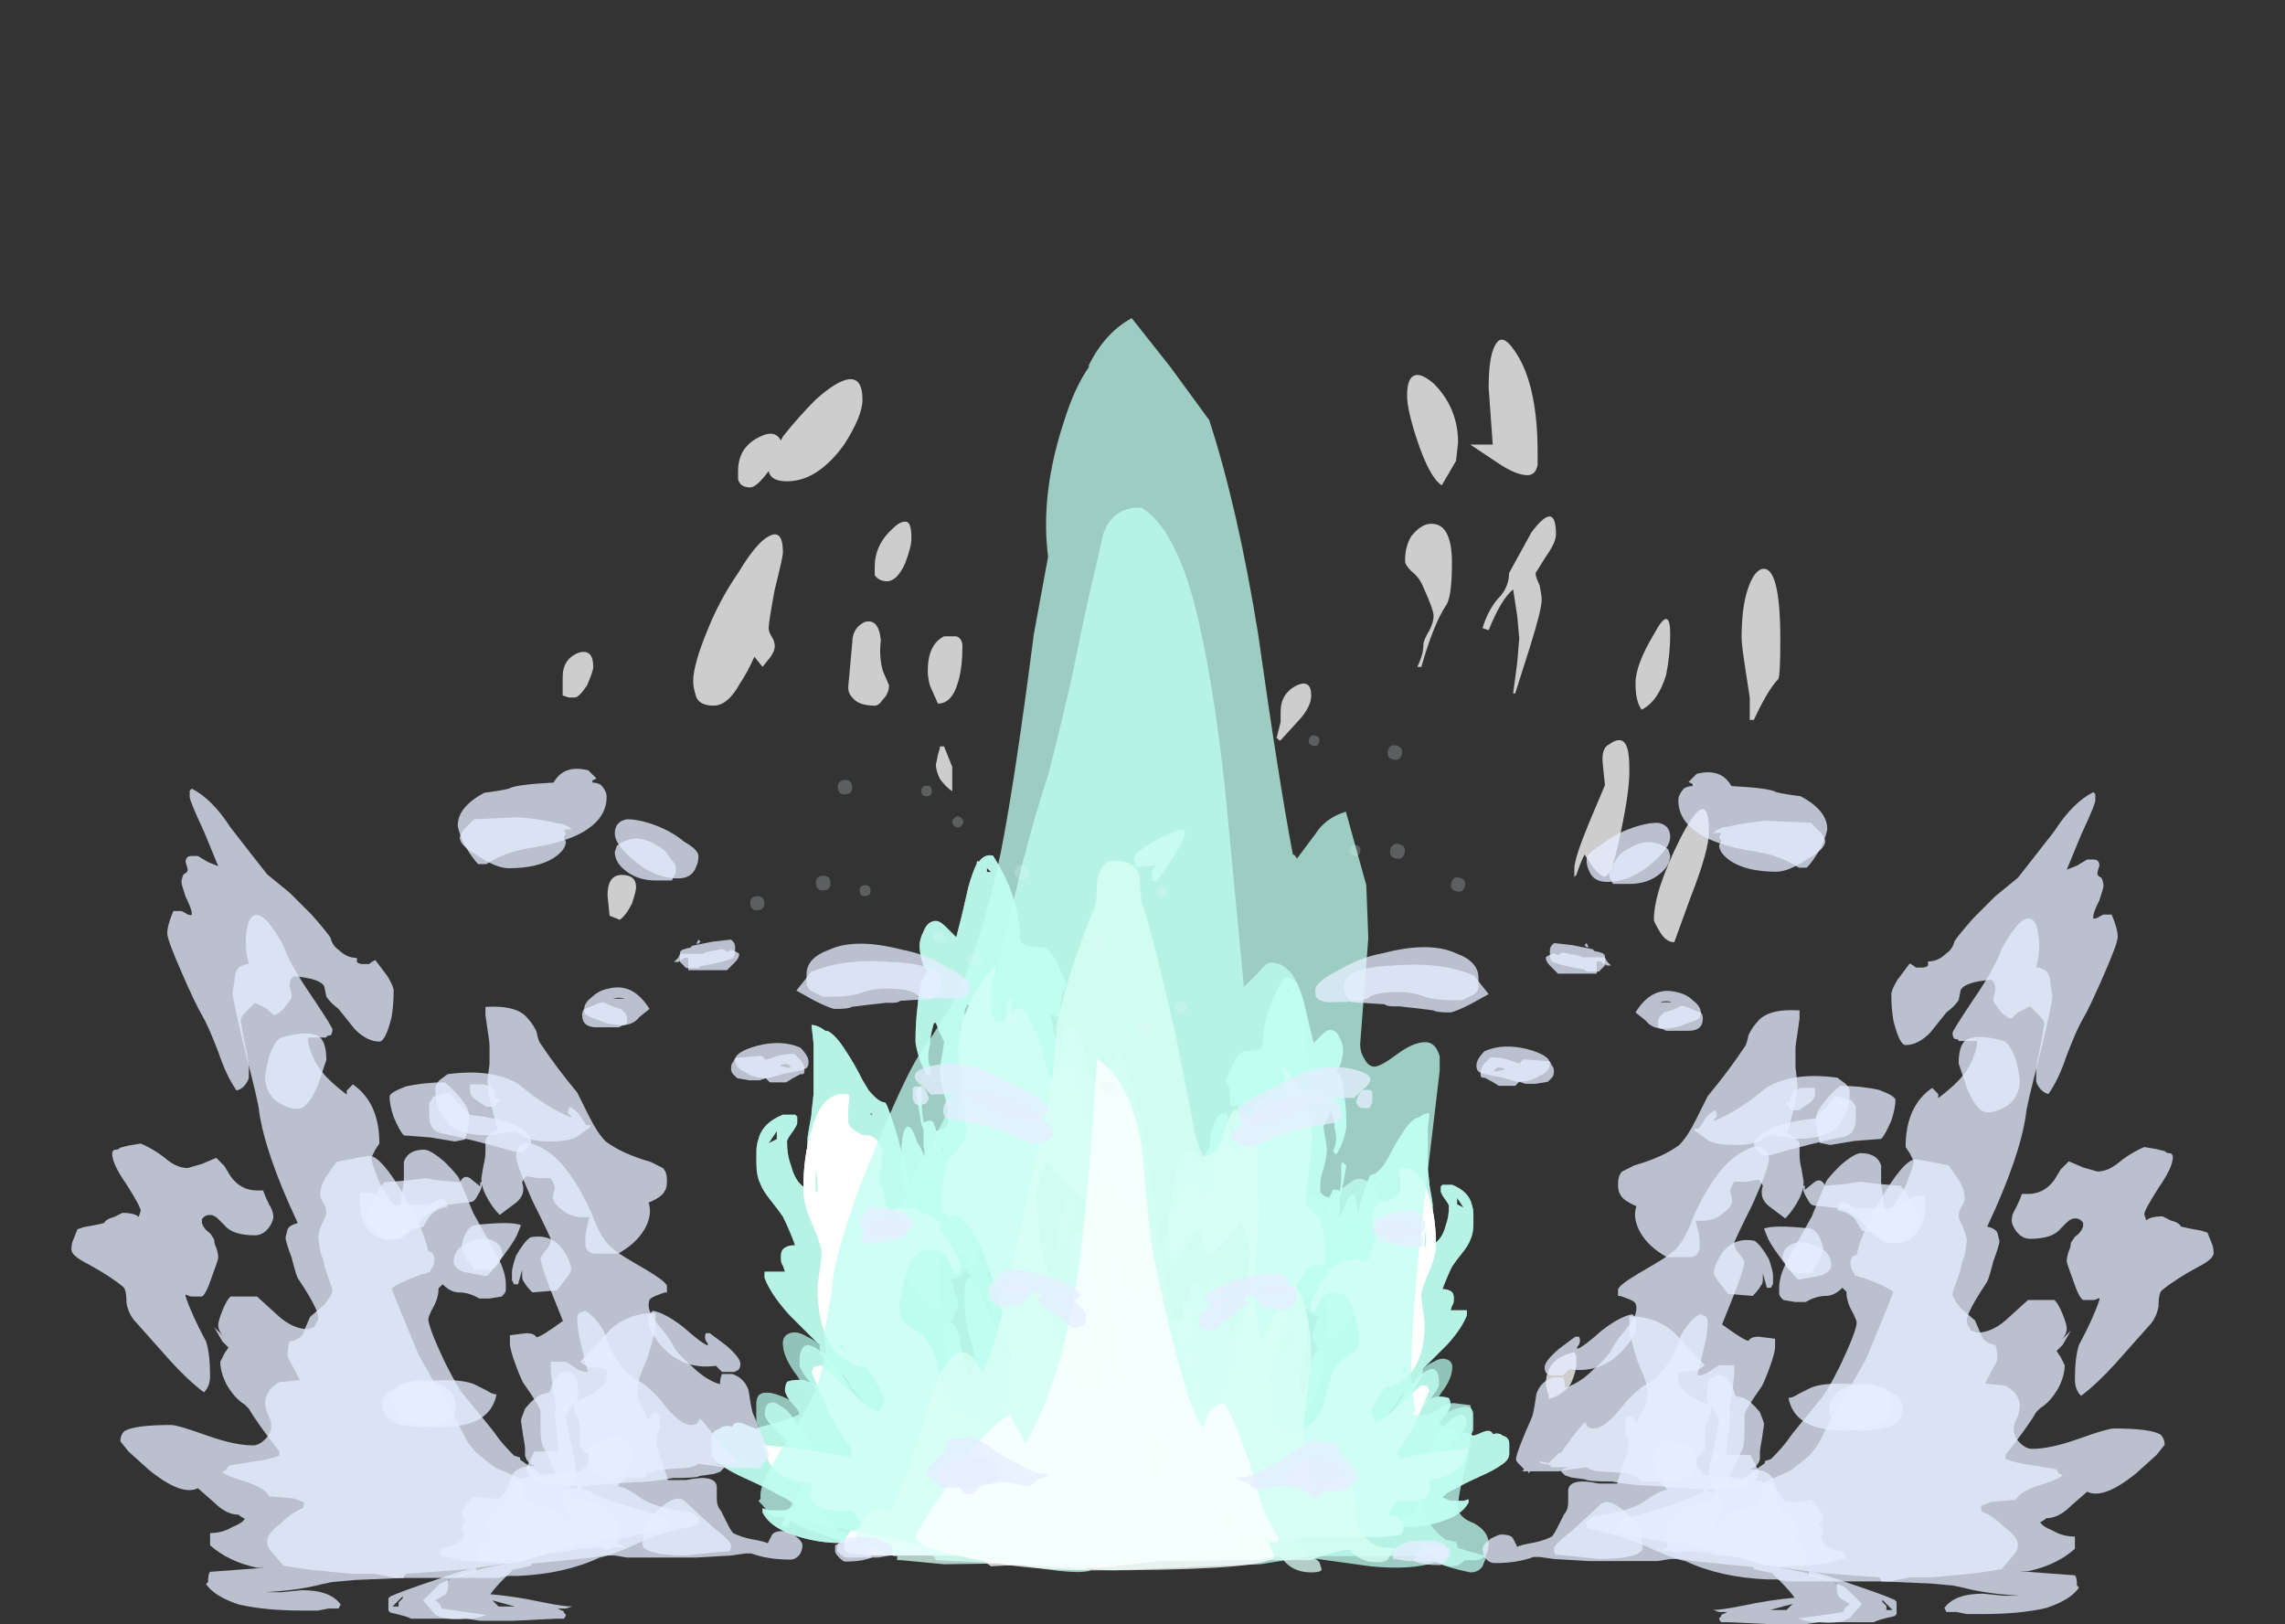 <?xml version="1.0" encoding="UTF-8" standalone="no"?>
<svg xmlns:ffdec="https://www.free-decompiler.com/flash" xmlns:xlink="http://www.w3.org/1999/xlink" ffdec:objectType="frame" height="278.75px" width="392.1px" xmlns="http://www.w3.org/2000/svg">
  <rect width="100%" height="100%" fill="#333333" stroke="none"/>
  <g transform="matrix(1.0, 0.0, 0.0, 1.0, 195.85, 253.05)">
    <use ffdec:characterId="2648" height="17.25" transform="matrix(7.0, 0.0, 0.0, 7.0, -73.75, -106.2)" width="12.0" xlink:href="#shape0"/>
    <use ffdec:characterId="2648" height="17.25" transform="matrix(-5.592, 0.0, 0.0, 5.592, 63.132, -85.225)" width="12.0" xlink:href="#shape0"/>
    <use ffdec:characterId="2649" height="26.1" transform="matrix(7.0, 0.0, 0.0, 7.0, -91.6, -165.9)" width="27.0" xlink:href="#shape1"/>
    <use ffdec:characterId="2648" height="17.25" transform="matrix(7.0, 0.0, 0.0, 7.0, -73.75, -106.2)" width="12.0" xlink:href="#shape0"/>
    <use ffdec:characterId="2648" height="17.25" transform="matrix(-5.592, 0.0, 0.0, 5.592, 63.132, -85.225)" width="12.0" xlink:href="#shape0"/>
    <use ffdec:characterId="2651" height="30.75" transform="matrix(7.0, 0.0, 0.0, 7.0, -65.7, -198.45)" width="17.9" xlink:href="#shape2"/>
    <use ffdec:characterId="2652" height="30.15" transform="matrix(7.0, 0.0, 0.0, 7.0, -99.3, -194.6)" width="29.85" xlink:href="#shape3"/>
    <use ffdec:characterId="2633" height="0.6" transform="matrix(-4.354, 0.0, 0.0, -4.354, -6.144, -89.994)" width="0.6" xlink:href="#shape4"/>
    <use ffdec:characterId="2633" height="0.6" transform="matrix(-4.263, 0.0, 0.0, -4.263, -4.371, -65.071)" width="0.6" xlink:href="#shape4"/>
    <use ffdec:characterId="2633" height="0.6" transform="matrix(-4.451, 0.0, 0.0, -4.451, 1.935, -75.065)" width="0.6" xlink:href="#shape4"/>
    <use ffdec:characterId="2633" height="0.6" transform="matrix(-3.31, 0.0, 0.0, -3.31, 7.793, -79.207)" width="0.6" xlink:href="#shape4"/>
    <use ffdec:characterId="2633" height="0.6" transform="matrix(-3.191, 0.0, 0.0, -3.191, 4.507, -99.043)" width="0.6" xlink:href="#shape4"/>
    <use ffdec:characterId="2633" height="0.6" transform="matrix(4.354, 0.0, 0.0, -4.354, -21.806, -101.994)" width="0.6" xlink:href="#shape4"/>
    <use ffdec:characterId="2633" height="0.6" transform="matrix(4.263, 0.0, 0.0, -4.263, -23.579, -77.071)" width="0.6" xlink:href="#shape4"/>
    <use ffdec:characterId="2633" height="0.6" transform="matrix(4.45, 0.0, 0.0, -4.451, -29.885, -87.065)" width="0.6" xlink:href="#shape4"/>
    <use ffdec:characterId="2633" height="0.6" transform="matrix(3.31, 0.0, 0.0, -3.31, -35.743, -91.207)" width="0.6" xlink:href="#shape4"/>
    <use ffdec:characterId="2633" height="0.6" transform="matrix(3.191, 0.0, 0.0, -3.191, -32.457, -111.043)" width="0.6" xlink:href="#shape4"/>
    <use ffdec:characterId="2633" height="0.6" transform="matrix(3.781, -2.158, -2.158, -3.782, 43.013, -122.118)" width="0.6" xlink:href="#shape4"/>
    <use ffdec:characterId="2633" height="0.6" transform="matrix(3.702, -2.113, -2.113, -3.703, 53.873, -99.505)" width="0.6" xlink:href="#shape4"/>
    <use ffdec:characterId="2633" height="0.6" transform="matrix(3.865, -2.205, -2.205, -3.866, 43.452, -105.129)" width="0.6" xlink:href="#shape4"/>
    <use ffdec:characterId="2633" height="0.6" transform="matrix(2.875, -1.641, -1.641, -2.875, 36.28, -105.745)" width="0.6" xlink:href="#shape4"/>
    <use ffdec:characterId="2633" height="0.6" transform="matrix(2.772, -1.581, -1.581, -2.772, 29.293, -124.644)" width="0.6" xlink:href="#shape4"/>
    <use ffdec:characterId="2633" height="0.6" transform="matrix(-3.273, -2.86, 2.86, -3.274, -50.726, -116.11)" width="0.6" xlink:href="#shape4"/>
    <use ffdec:characterId="2633" height="0.6" transform="matrix(-3.204, -2.8, 2.8, -3.205, -65.779, -96.249)" width="0.6" xlink:href="#shape4"/>
    <use ffdec:characterId="2633" height="0.6" transform="matrix(-3.345, -2.923, 2.924, -3.346, -54.473, -99.619)" width="0.6" xlink:href="#shape4"/>
    <use ffdec:characterId="2633" height="0.6" transform="matrix(-2.488, -2.174, 2.175, -2.489, -47.306, -98.801)" width="0.6" xlink:href="#shape4"/>
    <use ffdec:characterId="2633" height="0.6" transform="matrix(-2.398, -2.096, 2.096, -2.399, -36.759, -115.952)" width="0.6" xlink:href="#shape4"/>
    <use ffdec:characterId="2641" height="20.15" transform="matrix(-7.0, 0.0, 0.0, 7.0, -63.9, -117.7)" width="17.1" xlink:href="#shape5"/>
    <use ffdec:characterId="2641" height="20.15" transform="matrix(7.0, 0.0, 0.0, 7.0, 64.3, -117.1)" width="17.1" xlink:href="#shape5"/>
    <use ffdec:characterId="2653" height="19.65" transform="matrix(-7.0, 0.0, 0.0, 7.0, -9.5, -112.8)" width="17.8" xlink:href="#shape6"/>
    <use ffdec:characterId="2650" height="20.9" transform="matrix(-7.0, 0.0, 0.0, 7.0, -10.55, -121.2)" width="17.5" xlink:href="#shape7"/>
    <use ffdec:characterId="2653" height="19.65" transform="matrix(7.0, 0.0, 0.0, 7.0, 9.9, -112.2)" width="17.8" xlink:href="#shape6"/>
    <use ffdec:characterId="2650" height="20.9" transform="matrix(7.0, 0.0, 0.0, 7.0, 10.95, -120.6)" width="17.5" xlink:href="#shape7"/>
  </g>
  <defs>
    <g id="shape0" transform="matrix(1.0, 0.0, 0.0, 1.0, 8.75, 14.9)">
      <path d="M-5.35 -1.9 L-5.2 -1.85 Q-5.05 -1.85 -5.0 -2.3 L-4.95 -3.3 Q-4.9 -4.0 -4.8 -4.3 -4.65 -4.75 -4.35 -4.75 -4.25 -4.75 -4.05 -4.6 -3.95 -4.5 -3.7 -4.2 -3.45 -3.9 -3.3 -3.8 -3.2 -3.75 -3.15 -3.7 L-3.15 -3.8 Q-3.2 -4.2 -3.2 -4.5 -3.2 -4.9 -3.05 -5.1 -2.9 -5.25 -2.7 -5.15 -2.45 -5.05 -2.3 -4.75 L-2.3 -4.7 Q-2.25 -4.9 -2.15 -5.55 -2.05 -6.05 -2.0 -6.2 -1.55 -7.2 -0.95 -6.5 -0.9 -6.45 -0.85 -6.35 L-0.85 -6.5 Q-0.85 -7.65 -0.6 -7.85 -0.45 -8.05 -0.15 -7.6 0.1 -7.25 0.35 -6.65 0.55 -6.25 0.6 -6.1 0.85 -5.85 0.95 -4.8 1.0 -4.5 1.05 -3.65 1.1 -3.0 1.15 -2.75 1.35 -1.7 1.5 -0.85 1.6 -0.35 1.6 0.7 1.6 0.9 1.45 1.0 1.35 1.05 1.0 1.05 0.75 1.05 0.55 0.9 L0.45 0.8 Q0.4 0.75 0.3 0.75 -0.05 0.75 -0.35 0.95 L-0.65 1.1 Q-0.85 1.25 -1.0 1.35 -2.0 1.9 -4.15 1.9 -5.5 1.9 -5.9 1.4 -6.05 1.25 -6.05 1.0 -6.1 0.9 -6.1 0.65 -6.1 0.55 -6.0 0.45 -5.95 0.3 -5.95 0.2 L-6.2 -1.05 -6.3 -1.7 Q-6.6 -2.05 -6.65 -2.15 -7.0 -2.6 -7.0 -2.95 -7.0 -3.15 -6.8 -3.2 -6.65 -3.25 -6.4 -3.1 -6.15 -3.0 -6.0 -2.75 -5.9 -2.65 -5.85 -2.55 -6.6 -3.3 -6.6 -2.45 -6.6 -2.2 -5.95 -1.6 L-5.3 -1.0 Q-5.2 -1.2 -5.15 -1.25 -5.1 -1.4 -5.1 -1.5 -5.1 -1.55 -5.35 -1.85 L-5.35 -1.9 M0.05 -6.25 Q0.05 -6.4 0.05 -6.5 0.0 -6.65 -0.4 -7.3 -0.45 -7.1 -0.5 -6.85 -0.5 -6.65 -0.5 -6.5 -0.5 -6.15 -0.45 -5.75 -0.35 -5.45 -0.25 -5.25 -0.2 -5.3 -0.15 -5.4 L-0.05 -5.75 Q0.0 -5.85 0.05 -5.95 L0.05 -6.25 M0.05 -4.7 Q0.0 -4.1 -0.2 -3.8 -0.25 -3.95 -0.4 -4.45 -0.5 -4.9 -0.65 -4.9 L-0.75 -4.9 Q-0.75 -4.85 -0.8 -4.8 L-0.8 -4.1 Q-0.75 -4.0 -0.7 -3.75 L-0.65 -3.35 Q-0.55 -2.8 -0.3 -2.8 -0.05 -2.8 0.15 -3.2 0.2 -3.3 0.25 -3.45 0.25 -3.3 0.3 -3.1 0.3 -2.7 0.4 -2.6 0.5 -2.75 0.5 -2.95 0.55 -2.9 0.6 -2.85 0.6 -3.05 0.65 -3.4 L0.65 -3.55 Q0.7 -3.4 0.75 -3.25 L0.8 -3.25 0.8 -3.45 Q0.75 -3.65 0.7 -4.1 0.7 -4.55 0.6 -4.9 0.5 -5.7 0.1 -5.65 0.1 -5.0 0.05 -4.7 M-6.85 -0.5 Q-7.0 -0.45 -7.15 -0.45 -7.35 -0.45 -7.5 -0.75 -7.65 -1.0 -7.65 -1.05 -7.65 -1.4 -7.65 -1.45 -7.65 -1.65 -7.55 -1.7 -7.3 -1.85 -6.45 -1.35 L-6.45 -1.25 -6.5 -1.15 Q-6.55 -1.1 -6.7 -1.05 -6.8 -1.2 -6.9 -1.3 -7.15 -1.5 -7.25 -1.5 -7.45 -1.5 -7.45 -1.2 -7.45 -1.15 -7.35 -1.0 -7.2 -0.85 -7.05 -0.7 L-6.85 -0.5 M-2.0 -3.85 Q-2.35 -4.6 -2.45 -4.55 -2.55 -4.5 -2.55 -4.0 -2.55 -3.65 -2.45 -3.2 -2.3 -2.8 -2.3 -2.45 -2.3 -2.4 -2.35 -2.3 -2.35 -2.25 -2.4 -2.15 -2.5 -2.25 -2.55 -2.5 -2.6 -2.65 -2.65 -2.95 -2.7 -3.2 -2.75 -3.3 -2.8 -3.45 -2.95 -3.45 -3.05 -3.45 -3.05 -3.4 L-3.1 -3.35 Q-3.1 -3.25 -3.05 -3.05 -3.0 -2.9 -3.0 -2.8 -3.0 -2.75 -2.95 -2.55 -2.9 -2.3 -2.8 -2.1 -2.6 -1.45 -2.2 -1.45 L-1.8 -1.65 -1.8 -1.4 Q-1.75 -1.25 -1.75 -1.2 -1.7 -1.3 -1.6 -1.65 -1.5 -2.0 -1.5 -2.1 L-1.4 -2.4 Q-1.4 -2.5 -1.6 -2.95 L-2.0 -3.85" fill="#98ccc0" fill-opacity="0.753" fill-rule="evenodd" stroke="none"/>
      <path d="M-5.85 -2.55 L-5.85 -2.5 Q-5.6 -2.25 -5.35 -1.9 L-5.35 -1.85 Q-5.1 -1.55 -5.1 -1.5 -5.1 -1.4 -5.15 -1.25 -5.2 -1.2 -5.3 -1.0 L-5.95 -1.6 Q-6.6 -2.2 -6.6 -2.45 -6.6 -3.3 -5.85 -2.55 M0.05 -4.7 Q0.1 -5.0 0.1 -5.65 0.5 -5.7 0.6 -4.9 0.7 -4.55 0.7 -4.1 0.75 -3.65 0.8 -3.45 L0.8 -3.25 0.75 -3.25 Q0.7 -3.4 0.65 -3.55 L0.65 -3.4 Q0.6 -3.05 0.6 -2.85 0.55 -2.9 0.5 -2.95 0.5 -2.75 0.4 -2.6 0.3 -2.7 0.3 -3.1 0.25 -3.3 0.25 -3.45 0.2 -3.3 0.15 -3.2 -0.05 -2.8 -0.3 -2.8 -0.55 -2.8 -0.65 -3.35 L-0.7 -3.75 Q-0.75 -4.0 -0.8 -4.1 L-0.8 -4.8 Q-0.75 -4.85 -0.75 -4.9 L-0.65 -4.9 Q-0.5 -4.9 -0.4 -4.45 -0.25 -3.95 -0.2 -3.8 0.0 -4.1 0.05 -4.7 M-3.7 -7.85 Q-3.6 -7.75 -3.3 -6.95 -3.05 -6.35 -2.9 -6.1 L-2.95 -5.95 -3.0 -5.9 Q-3.05 -5.9 -3.1 -5.9 -3.3 -5.9 -3.45 -6.15 -3.5 -6.3 -3.55 -6.55 -3.55 -6.45 -3.55 -6.35 L-3.5 -6.1 Q-3.55 -6.05 -3.55 -6.0 -3.65 -5.95 -3.7 -6.05 L-3.7 -5.95 Q-3.7 -5.85 -3.65 -5.85 -3.7 -5.85 -3.7 -5.8 L-3.75 -5.75 Q-3.95 -6.3 -4.0 -6.65 -4.1 -6.95 -4.1 -7.4 -4.1 -8.2 -3.95 -8.25 -3.85 -8.3 -3.7 -7.85 M-6.7 -1.05 L-6.55 -0.85 Q-6.35 -0.6 -6.3 -0.45 -6.3 -0.4 -6.3 -0.35 -6.35 -0.3 -6.4 -0.3 -6.6 -0.3 -6.85 -0.5 L-7.05 -0.7 Q-7.2 -0.85 -7.35 -1.0 -7.45 -1.15 -7.45 -1.2 -7.45 -1.5 -7.25 -1.5 -7.15 -1.5 -6.9 -1.3 -6.8 -1.2 -6.7 -1.05 M-2.0 -3.85 L-1.6 -2.95 Q-1.4 -2.5 -1.4 -2.4 L-1.5 -2.1 Q-1.5 -2.0 -1.6 -1.65 -1.7 -1.3 -1.75 -1.2 -1.75 -1.25 -1.8 -1.4 L-1.8 -1.65 -2.2 -1.45 Q-2.6 -1.45 -2.8 -2.1 -2.9 -2.3 -2.95 -2.55 -3.0 -2.75 -3.0 -2.8 -3.0 -2.9 -3.05 -3.05 -3.1 -3.25 -3.1 -3.35 L-3.05 -3.4 Q-3.05 -3.45 -2.95 -3.45 -2.8 -3.45 -2.75 -3.3 -2.7 -3.2 -2.65 -2.95 -2.6 -2.65 -2.55 -2.5 -2.5 -2.25 -2.4 -2.15 -2.35 -2.25 -2.35 -2.3 -2.3 -2.4 -2.3 -2.45 -2.3 -2.8 -2.45 -3.2 -2.55 -3.65 -2.55 -4.0 -2.55 -4.5 -2.45 -4.55 -2.35 -4.6 -2.0 -3.85" fill="#bffff0" fill-opacity="0.753" fill-rule="evenodd" stroke="none"/>
      <path d="M0.25 -10.55 Q0.3 -10.45 0.4 -10.15 L0.45 -9.7 Q0.55 -9.5 0.65 -9.35 L0.65 -9.25 0.85 -9.45 0.85 -9.55 0.9 -9.6 Q0.95 -9.65 1.05 -9.65 1.25 -9.65 1.4 -9.25 1.5 -9.0 1.55 -8.5 1.6 -8.15 1.7 -7.55 L1.75 -6.85 1.8 -6.8 Q1.8 -6.75 1.8 -6.65 1.8 -6.4 1.7 -6.25 1.65 -6.1 1.5 -6.1 0.45 -7.7 0.45 -7.75 0.45 -7.9 0.5 -7.9 0.4 -8.0 0.35 -8.25 0.3 -8.35 0.3 -8.5 0.2 -8.6 0.1 -8.8 L-0.05 -8.75 Q-0.2 -8.7 -0.3 -8.7 -0.6 -8.7 -0.85 -9.65 -1.05 -10.35 -1.1 -10.9 L-1.1 -10.95 Q-1.2 -10.9 -1.35 -10.7 -1.4 -10.55 -1.55 -10.55 -1.95 -10.55 -1.95 -11.1 -2.0 -11.25 -1.95 -11.55 -1.95 -11.8 -1.95 -11.9 L-2.0 -11.9 Q-2.05 -11.65 -2.1 -11.45 -2.2 -11.15 -2.5 -11.25 L-2.5 -11.2 Q-2.55 -11.15 -2.55 -11.05 -2.55 -11.0 -2.45 -10.75 L-2.3 -10.1 Q-2.0 -9.2 -2.0 -8.55 -2.0 -8.25 -2.0 -8.1 -2.05 -7.75 -2.1 -7.5 -2.25 -6.8 -2.75 -6.75 -2.7 -6.6 -2.7 -6.5 -2.55 -6.45 -2.1 -5.85 -1.55 -5.15 -1.4 -4.7 -1.2 -4.1 -1.1 -3.8 -0.95 -3.3 -0.95 -2.9 -0.95 -2.75 -1.0 -2.4 -1.05 -2.0 -1.2 -1.65 -1.55 -0.6 -2.25 -0.6 -2.75 -0.6 -3.25 -1.4 -3.45 -1.75 -3.6 -2.15 -3.75 -2.5 -3.75 -2.75 -4.15 -2.8 -4.25 -3.4 -4.3 -3.75 -4.3 -4.05 -4.3 -4.35 -4.1 -5.2 L-3.95 -5.9 Q-4.05 -5.8 -4.3 -5.8 -4.4 -5.8 -4.5 -6.15 L-4.7 -6.85 Q-4.85 -7.35 -4.95 -7.55 -5.1 -7.9 -5.25 -7.9 -5.35 -7.9 -5.55 -8.1 -5.8 -8.35 -5.8 -8.5 -5.85 -8.35 -5.95 -7.7 -6.0 -7.35 -6.05 -7.1 L-6.05 -6.95 Q-6.0 -6.35 -6.0 -6.3 -6.0 -6.2 -6.0 -6.1 -5.85 -6.05 -5.65 -5.95 -5.8 -5.7 -5.95 -5.6 -5.8 -5.55 -5.7 -5.35 -5.7 -5.2 -5.7 -5.1 -5.7 -5.0 -5.8 -4.75 -5.95 -4.45 -6.1 -4.4 L-6.1 -4.3 Q-5.4 -3.35 -5.1 -2.9 L-4.9 -2.6 Q-4.75 -2.45 -4.65 -2.2 -4.45 -1.85 -4.25 -1.55 L-4.4 -1.55 Q-4.3 -1.3 -4.25 -1.1 L-4.3 -0.95 -4.45 -0.85 Q-4.75 -1.15 -5.3 -1.85 L-5.55 -2.2 Q-5.45 -2.0 -5.45 -1.9 -5.45 -1.8 -5.65 -1.6 L-5.7 -1.55 -5.65 -1.45 Q-5.6 -1.2 -5.45 -1.1 -5.4 -1.05 -5.25 -1.05 -5.1 -1.05 -5.05 -1.0 -5.0 -0.9 -5.0 -0.7 -5.0 -0.6 -5.05 -0.5 -5.1 -0.35 -5.3 -0.35 -5.25 -0.15 -5.1 0.55 -4.95 1.2 -4.95 1.25 -4.95 1.35 -5.0 1.4 L-4.95 1.4 -4.95 1.45 -4.9 1.65 -4.95 1.8 Q-5.0 1.85 -5.05 1.85 -5.15 1.95 -5.6 1.95 -6.1 1.95 -6.6 1.8 -7.3 1.6 -7.5 1.2 L-7.5 1.1 -7.35 1.15 -6.95 1.15 -6.7 1.05 Q-6.8 0.9 -7.15 0.75 -7.3 0.65 -7.85 0.4 -8.3 0.2 -8.5 0.05 -8.75 -0.1 -8.75 -0.3 -8.75 -0.4 -8.75 -0.45 L-8.75 -0.6 Q-8.75 -0.8 -8.55 -0.85 -8.45 -0.95 -8.25 -0.9 -8.2 -1.0 -8.1 -1.0 -8.0 -1.0 -7.8 -0.9 L-7.65 -0.85 -7.55 -0.9 Q-7.05 -1.0 -6.6 -1.2 -6.6 -1.3 -6.8 -1.5 -6.95 -1.7 -6.95 -1.8 -6.95 -1.9 -6.9 -2.0 -6.8 -2.05 -6.55 -2.05 -6.45 -2.05 -6.15 -1.9 L-6.05 -1.85 Q-6.0 -2.0 -5.95 -2.05 -5.9 -2.1 -5.85 -2.0 -5.8 -1.9 -5.75 -1.8 -5.7 -1.85 -5.7 -1.95 -5.7 -2.05 -5.9 -2.4 -6.1 -2.7 -6.1 -2.85 L-6.1 -2.9 -6.85 -3.65 Q-7.3 -4.15 -7.45 -4.55 L-7.45 -4.7 -6.95 -4.7 -7.0 -4.85 Q-7.05 -4.9 -7.05 -5.05 -7.05 -5.2 -7.0 -5.25 -6.9 -5.35 -6.7 -5.35 -6.85 -5.75 -7.0 -6.05 -7.1 -6.2 -7.3 -6.45 -7.5 -6.7 -7.55 -6.85 -7.65 -7.05 -7.65 -7.35 L-7.65 -7.65 Q-7.65 -7.8 -7.6 -7.95 -7.5 -8.35 -7.0 -8.55 L-6.7 -8.55 -6.65 -8.5 Q-6.65 -8.45 -6.65 -8.35 -6.65 -8.3 -6.75 -8.15 -6.9 -7.95 -6.9 -7.9 -6.9 -7.55 -6.8 -7.3 -6.7 -6.9 -6.45 -6.75 -6.4 -7.2 -6.4 -7.4 -6.4 -7.5 -6.4 -7.95 -6.4 -8.0 -6.3 -8.55 L-6.3 -8.6 -6.25 -9.05 Q-6.25 -9.25 -6.25 -9.6 L-6.25 -10.05 Q-6.25 -10.2 -6.25 -10.3 L-6.3 -10.75 Q-6.15 -10.75 -5.95 -10.6 L-5.9 -10.6 Q-5.7 -10.5 -5.45 -10.1 -5.25 -9.8 -5.05 -9.4 L-4.9 -9.15 Q-4.65 -8.85 -4.5 -8.85 -4.45 -8.85 -4.2 -8.05 L-4.1 -7.65 Q-3.95 -7.3 -3.9 -6.85 L-3.9 -6.8 -3.85 -6.9 Q-3.85 -6.95 -3.8 -7.0 L-3.7 -6.9 Q-3.55 -6.9 -3.4 -6.5 L-3.25 -6.35 Q-3.3 -6.55 -3.35 -6.75 -3.4 -6.9 -3.45 -7.15 -3.5 -7.4 -3.55 -7.8 -3.55 -8.1 -3.55 -8.2 L-3.6 -8.3 Q-3.7 -8.85 -3.75 -9.15 -3.7 -9.15 -3.65 -9.25 L-3.6 -9.2 Q-3.6 -9.05 -3.6 -8.9 L-3.6 -8.85 Q-3.6 -8.6 -3.55 -8.35 -3.5 -8.4 -3.4 -8.4 -3.3 -8.4 -3.3 -8.3 -3.25 -8.25 -3.25 -8.15 -3.0 -8.2 -2.95 -8.35 -2.95 -8.4 -2.95 -8.6 -2.95 -8.75 -3.05 -9.05 -3.15 -9.4 -3.15 -9.65 -3.15 -9.7 -3.1 -10.0 -3.05 -10.25 -3.05 -10.35 L-3.15 -10.55 -3.25 -10.8 -3.3 -10.8 Q-3.4 -10.45 -3.4 -10.25 -3.5 -9.9 -3.35 -9.6 L-3.4 -9.5 -3.45 -9.5 Q-3.5 -9.55 -3.65 -9.9 -3.75 -10.25 -3.75 -10.35 -3.75 -10.8 -3.7 -11.2 -3.65 -11.9 -3.45 -12.05 -3.55 -12.15 -3.6 -12.35 -3.65 -12.55 -3.65 -12.7 -3.65 -12.85 -3.55 -13.05 -3.45 -13.3 -3.25 -13.3 -3.15 -13.3 -3.0 -13.15 L-2.75 -12.9 Q-2.7 -13.1 -2.6 -13.5 L-2.45 -14.15 Q-2.35 -14.5 -2.25 -14.7 -2.25 -14.8 -2.2 -14.75 -2.05 -14.95 -1.85 -14.9 -1.5 -14.35 -1.35 -13.85 -1.25 -13.55 -1.2 -13.15 -1.2 -12.85 -1.15 -12.75 -1.0 -12.65 -0.65 -12.65 -0.45 -12.65 -0.25 -12.2 -0.2 -12.05 -0.1 -11.9 L-0.05 -11.75 Q-0.05 -11.7 -0.15 -11.55 -0.2 -11.4 -0.2 -11.05 L-0.2 -11.0 Q-0.25 -10.95 -0.3 -10.95 -0.35 -10.95 -0.35 -11.0 -0.4 -11.0 -0.45 -11.0 L-0.25 -10.1 -0.2 -10.1 Q-0.2 -10.2 -0.15 -10.35 -0.1 -10.6 -0.1 -10.7 -0.05 -10.75 0.0 -10.75 0.15 -10.75 0.25 -10.55 M0.8 -7.8 Q0.9 -7.7 1.1 -7.4 1.3 -7.15 1.4 -7.05 1.55 -6.9 1.65 -6.85 1.65 -7.05 1.6 -7.3 L1.5 -8.0 1.45 -8.1 1.45 -7.95 Q1.45 -7.7 1.45 -7.6 1.4 -7.45 1.2 -7.45 1.0 -7.45 1.0 -7.75 1.0 -7.9 1.05 -8.15 1.0 -8.05 1.0 -7.95 0.95 -7.8 0.8 -7.8 M1.1 -4.9 Q1.25 -4.7 1.25 -4.45 L1.35 -4.4 Q1.4 -4.4 1.45 -4.4 1.55 -4.4 1.55 -4.35 1.6 -4.25 1.65 -4.25 L1.7 -4.3 Q1.7 -4.35 1.75 -4.35 1.8 -4.45 1.9 -4.45 2.15 -4.45 2.25 -4.1 2.35 -3.7 2.45 -3.6 2.6 -3.4 2.75 -3.3 2.85 -3.25 3.0 -3.25 3.1 -3.25 3.2 -3.2 3.25 -3.15 3.25 -3.05 3.25 -3.0 3.25 -2.85 3.25 -2.8 3.2 -2.7 3.1 -2.6 3.0 -2.6 L3.0 -2.55 Q2.95 -2.45 2.85 -2.45 L2.75 -2.5 2.4 -2.35 Q2.4 -2.3 2.35 -2.2 L2.35 -2.0 Q2.3 -1.75 2.15 -1.7 2.0 -1.75 2.0 -1.85 L2.0 -2.0 Q2.0 -2.3 2.1 -2.5 2.2 -2.75 2.55 -2.75 2.55 -2.8 2.55 -2.9 2.5 -2.9 2.45 -2.95 2.4 -3.0 2.3 -3.0 2.25 -3.0 2.15 -2.85 L2.0 -2.5 Q1.7 -2.0 1.4 -2.0 1.45 -1.75 1.4 -1.6 1.3 -1.45 1.15 -1.45 1.0 -1.45 0.85 -1.6 0.75 -1.8 0.65 -1.8 L0.55 -1.7 Q0.45 -1.6 0.35 -1.6 -0.05 -1.6 -0.25 -2.35 -0.35 -2.7 -0.35 -3.1 L-0.35 -3.25 Q-0.6 -3.3 -0.65 -3.75 -0.7 -3.9 -0.7 -4.2 -0.7 -4.5 -0.75 -4.55 L-0.7 -4.65 Q-0.6 -4.4 -0.5 -4.15 -0.45 -3.85 -0.45 -3.55 L-0.4 -3.5 -0.35 -3.5 Q-0.3 -3.7 -0.25 -4.0 L-0.2 -4.25 -0.15 -4.3 -0.15 -4.35 -0.1 -4.35 Q-0.05 -4.45 0.0 -4.45 0.15 -4.45 0.2 -4.45 0.2 -4.4 0.2 -4.35 0.2 -4.25 0.25 -4.2 0.25 -4.1 0.3 -4.05 0.45 -4.65 0.6 -5.05 L0.6 -5.25 0.7 -5.25 Q0.85 -5.6 0.95 -5.55 1.05 -5.45 1.1 -4.9 M-1.9 -14.5 L-2.0 -14.6 -2.0 -14.5 -1.9 -14.5 M-4.8 -8.55 L-4.85 -8.6 -4.85 -8.55 -4.8 -8.55 M-3.1 -7.75 L-3.1 -7.65 -3.05 -7.75 -3.1 -7.75 M-2.65 -8.55 L-2.65 -8.55 M-6.15 -10.55 L-6.15 -10.55 M-7.15 -7.95 L-7.15 -8.15 -7.35 -7.85 Q-7.25 -7.9 -7.15 -7.95 M-1.95 -4.7 L-2.0 -4.6 -1.95 -4.6 Q-1.9 -4.55 -1.85 -4.45 L-1.95 -4.7 M-3.15 -5.8 L-3.2 -6.0 -3.2 -5.95 -3.15 -5.8 M-2.95 -4.95 L-2.95 -4.95 M-2.9 -4.5 Q-2.85 -4.45 -2.8 -4.2 -2.7 -4.0 -2.7 -3.9 -2.7 -3.85 -2.85 -3.55 -3.0 -3.2 -3.0 -3.15 -3.0 -2.65 -2.9 -2.4 -2.7 -1.85 -2.15 -1.85 -1.85 -1.85 -1.75 -2.35 -1.7 -2.6 -1.7 -2.9 -1.7 -3.25 -2.0 -3.9 -2.2 -4.25 -2.5 -4.75 -2.55 -4.75 -2.65 -4.6 -2.75 -4.55 -2.9 -4.5 M-1.6 -3.75 L-1.6 -3.65 Q-1.45 -3.0 -1.45 -2.55 -1.45 -2.35 -1.45 -2.2 -1.4 -2.35 -1.4 -2.5 -1.4 -3.0 -1.55 -3.55 L-1.6 -3.75" fill="#bffff0" fill-opacity="0.753" fill-rule="evenodd" stroke="none"/>
      <path d="M0.5 -8.1 L0.6 -8.05 Q0.65 -8.15 0.75 -8.4 0.85 -8.6 1.1 -8.6 1.35 -8.6 1.55 -7.7 1.6 -7.4 1.65 -7.0 1.7 -6.55 1.7 -6.5 L1.65 -6.45 1.65 -6.55 1.6 -6.4 1.6 -6.35 1.55 -6.35 1.5 -6.5 Q1.45 -6.65 1.35 -6.8 1.1 -7.2 0.9 -7.2 0.7 -7.2 0.65 -6.85 L0.6 -6.55 Q0.6 -6.45 0.5 -6.45 0.3 -6.45 -0.1 -6.9 -0.3 -7.15 -0.5 -7.4 -0.6 -7.35 -0.7 -7.0 -0.8 -6.65 -0.8 -6.55 -0.7 -5.3 -0.5 -4.1 -0.1 -1.8 0.45 -1.8 0.7 -1.8 0.8 -2.05 0.85 -2.2 0.85 -2.4 L0.85 -2.45 Q0.9 -2.45 1.0 -2.45 1.1 -2.45 1.15 -2.4 1.2 -2.35 1.2 -2.2 1.25 -2.05 1.3 -2.0 L1.3 -1.95 Q1.35 -1.95 1.35 -1.85 L1.45 -1.95 1.5 -2.15 Q1.45 -2.5 1.6 -2.75 1.7 -3.0 1.8 -3.2 2.1 -3.8 2.55 -3.05 2.6 -3.0 2.65 -2.85 L2.7 -2.7 2.7 -2.55 Q2.7 -2.45 2.65 -2.35 L2.65 -2.25 2.6 -2.25 Q2.6 -2.2 2.55 -2.2 L2.5 -2.35 Q2.5 -2.45 2.4 -2.45 L2.25 -2.45 Q2.2 -2.4 2.15 -2.4 L2.1 -2.3 Q2.1 -2.25 2.1 -2.15 2.1 -2.05 2.2 -1.75 2.25 -1.5 2.25 -1.3 2.25 -0.9 2.0 -0.65 L1.85 -0.5 Q1.75 -0.4 1.75 -0.25 1.75 -0.2 1.95 0.2 2.1 0.6 2.1 0.65 2.1 0.7 2.1 0.9 2.05 1.05 2.05 1.1 L2.25 1.1 2.5 1.2 2.55 1.15 2.55 1.3 Q2.55 1.5 2.2 1.6 2.2 1.7 2.15 1.7 L2.05 1.7 1.8 1.75 1.75 1.75 1.75 1.65 Q1.75 1.55 1.8 1.5 L1.95 1.5 1.95 1.45 1.65 1.45 0.5 1.55 0.15 1.6 Q-0.1 1.65 -0.5 1.75 L0.25 1.95 0.6 2.1 0.85 2.15 0.75 2.15 0.95 2.2 Q0.85 2.25 0.7 2.25 0.55 2.25 0.25 2.15 L-0.15 2.15 -0.15 2.2 0.4 2.2 0.6 2.25 0.2 2.3 -0.25 2.25 Q-1.8 2.3 -1.85 2.35 -2.45 2.3 -2.45 2.25 L-4.9 2.25 -5.4 2.2 -5.45 2.15 Q-5.5 2.1 -5.5 2.0 -5.5 1.85 -5.4 1.75 -5.35 1.65 -5.3 1.65 -5.2 1.6 -5.0 1.55 L-5.15 1.4 -5.25 1.2 Q-5.25 1.15 -5.35 1.15 -5.45 1.15 -5.8 1.15 -6.2 1.15 -6.3 0.85 -6.35 0.8 -6.3 0.65 -6.3 0.55 -6.3 0.5 -7.0 0.4 -7.25 0.1 -7.35 0.0 -7.4 -0.2 -7.45 -0.3 -7.5 -0.45 L-6.45 -0.35 -5.35 -0.15 Q-5.35 -0.25 -5.3 -0.35 -5.55 -0.65 -5.8 -1.1 -5.95 -1.4 -6.3 -2.25 -6.25 -2.3 -6.25 -2.35 -6.15 -2.4 -6.05 -2.4 L-5.45 -1.85 Q-4.85 -1.3 -4.65 -1.25 -4.5 -1.55 -4.5 -1.6 L-4.7 -1.95 Q-4.85 -2.2 -4.95 -2.35 -5.65 -2.45 -5.95 -3.15 -6.15 -3.6 -6.15 -4.3 -6.15 -4.4 -6.1 -4.7 -6.05 -5.05 -6.05 -5.15 -6.05 -5.25 -6.1 -5.4 -6.15 -5.55 -6.25 -5.8 -6.5 -6.35 -6.5 -6.7 -6.5 -7.55 -6.3 -8.15 -6.05 -9.15 -5.4 -9.05 -5.35 -9.0 -5.4 -8.75 -5.4 -8.55 -5.4 -8.45 L-5.4 -8.35 -5.35 -8.25 Q-5.25 -8.15 -5.05 -8.05 L-5.0 -8.05 Q-4.75 -8.05 -4.65 -7.85 -4.55 -7.75 -4.55 -7.6 L-4.6 -7.5 Q-4.55 -7.4 -4.6 -7.2 L-4.65 -7.05 Q-4.65 -6.85 -4.55 -6.7 -4.5 -6.4 -4.45 -6.25 L-4.4 -6.25 -4.35 -6.2 Q-4.15 -6.3 -3.9 -6.25 -3.75 -6.25 -3.6 -6.15 -3.3 -6.05 -3.2 -5.95 -3.15 -5.85 -3.15 -5.75 -2.95 -5.55 -2.85 -5.3 -2.65 -5.0 -2.65 -4.8 -2.65 -4.7 -2.7 -4.7 L-2.75 -4.65 Q-2.8 -4.7 -2.85 -4.8 L-2.95 -5.0 Q-3.05 -5.25 -3.45 -5.25 -3.8 -5.25 -4.0 -4.6 -4.05 -4.4 -4.1 -4.15 L-4.15 -3.95 Q-4.15 -3.6 -4.05 -3.5 -4.0 -3.4 -3.8 -3.3 -3.6 -3.2 -3.5 -3.05 -3.3 -2.85 -3.2 -2.35 L-3.1 -2.0 Q-3.05 -1.7 -2.95 -1.55 -2.6 -1.0 -1.95 -1.0 -1.75 -1.0 -1.6 -1.15 L-1.6 -1.2 Q-1.5 -1.45 -1.45 -1.8 -1.4 -2.0 -1.4 -2.4 -1.4 -2.7 -1.55 -3.35 -1.7 -4.0 -1.9 -4.65 -2.15 -5.4 -2.4 -5.75 -2.7 -6.2 -2.9 -6.05 -3.1 -6.1 -3.1 -6.25 -3.1 -6.3 -3.1 -6.5 -3.1 -7.0 -3.0 -7.25 -2.95 -7.5 -2.8 -7.6 L-2.6 -7.85 Q-2.5 -7.95 -2.5 -8.15 -2.5 -8.25 -2.6 -9.0 -2.7 -9.8 -2.7 -10.0 -2.7 -10.65 -2.45 -11.2 -2.2 -11.8 -1.75 -12.25 -1.8 -12.1 -1.85 -11.85 -1.9 -11.65 -1.9 -11.5 -1.9 -11.2 -1.9 -11.1 -1.85 -10.85 -1.7 -10.8 -1.5 -10.85 -1.5 -11.0 L-1.5 -11.15 Q-1.55 -11.25 -1.5 -11.3 L-1.5 -11.35 -1.45 -11.4 Q-1.4 -11.4 -1.4 -11.35 -1.4 -11.3 -1.4 -11.15 -1.4 -11.1 -1.4 -11.0 -1.15 -11.4 -0.85 -10.7 -0.75 -10.45 -0.6 -9.95 -0.45 -9.45 -0.4 -9.35 -0.25 -9.45 -0.25 -9.65 -0.25 -9.7 -0.2 -9.7 -0.15 -9.75 -0.05 -9.75 0.1 -9.75 0.3 -9.05 0.45 -8.25 0.5 -8.1 M1.0 -4.2 L1.1 -4.8 Q1.15 -5.0 1.3 -5.05 1.3 -5.0 1.3 -4.85 1.25 -4.7 1.25 -4.65 1.25 -4.6 1.35 -4.35 L1.45 -4.05 Q1.45 -3.9 1.4 -3.8 L1.35 -3.65 1.3 -3.6 Q1.15 -3.7 1.15 -3.8 1.1 -4.0 1.0 -4.2 M1.25 -3.25 L1.25 -3.05 1.15 -2.95 1.1 -2.95 1.1 -3.2 Q1.1 -3.35 1.1 -3.4 L1.2 -3.4 Q1.2 -3.35 1.25 -3.25 M2.5 -2.55 Q2.5 -2.5 2.45 -2.5 L2.6 -2.35 2.5 -2.6 2.5 -2.55 M-6.15 -6.65 Q-6.15 -7.1 -6.2 -7.2 -6.2 -6.95 -6.2 -6.75 L-6.2 -6.65 -6.15 -6.65 M-5.55 -2.8 Q-5.5 -2.8 -5.5 -2.75 L-5.45 -2.75 -5.5 -2.85 Q-5.55 -2.95 -5.6 -2.95 L-5.6 -2.8 -5.55 -2.8 M-3.2 -5.4 Q-3.1 -5.4 -3.0 -5.3 -3.05 -5.4 -3.2 -5.45 L-3.2 -5.4" fill="#ffffff" fill-rule="evenodd" stroke="none"/>
    </g>
    <g id="shape1" transform="matrix(1.0, 0.0, 0.0, 1.0, 13.1, 25.05)">
      <path d="M1.3 -22.65 Q1.75 -20.85 2.05 -18.05 L2.5 -13.3 2.85 -13.65 Q3.05 -13.9 3.15 -13.9 4.0 -13.9 4.05 -11.9 4.1 -11.3 4.05 -10.55 L3.95 -9.9 Q3.95 -8.95 4.1 -8.2 L4.2 -8.15 4.4 -8.1 Q4.6 -8.1 4.9 -8.35 5.2 -8.6 5.3 -8.6 6.0 -8.6 5.95 -6.6 5.75 -4.35 5.75 -3.85 5.75 -3.35 6.2 -2.6 6.65 -1.75 6.7 -1.5 6.85 -0.5 6.95 -0.35 7.1 0.0 7.45 0.25 L7.7 0.3 7.75 0.45 Q8.05 0.55 8.45 0.65 L8.35 0.9 Q8.25 1.05 8.05 1.05 7.55 0.95 7.2 0.8 6.6 1.0 5.6 0.9 L4.15 0.7 4.15 0.65 2.9 0.85 -0.7 1.0 -4.0 0.8 -5.05 0.75 -5.1 0.65 -5.95 0.55 Q-6.8 0.5 -7.75 0.15 -8.25 0.0 -8.6 -0.2 L-8.7 -0.05 -8.85 -0.1 Q-8.6 -0.65 -7.5 -2.45 -6.75 -3.65 -6.6 -4.6 -6.4 -6.15 -6.2 -6.9 -5.85 -8.25 -5.3 -9.25 -4.2 -11.05 -3.5 -13.9 L-2.95 -16.25 Q-2.6 -17.6 -2.3 -18.5 -2.1 -19.25 -1.75 -20.75 -1.4 -22.45 -1.25 -23.1 -1.15 -23.5 -0.95 -24.4 -0.7 -25.1 0.0 -25.05 0.8 -24.55 1.3 -22.65" fill="#bffff0" fill-opacity="0.753" fill-rule="evenodd" stroke="none"/>
      <path d="M2.05 -4.3 Q2.0 -2.65 2.4 -1.95 2.65 -1.95 2.75 -2.25 L3.0 -2.75 3.35 -2.75 Q3.45 -2.45 3.4 -1.9 3.35 -1.3 3.35 -1.0 3.3 -0.25 3.7 0.25 L3.75 0.25 3.8 0.35 Q4.0 0.55 4.3 0.75 L4.35 0.8 4.4 0.95 4.4 1.0 Q4.35 1.05 4.15 1.05 3.65 1.05 3.4 0.65 L3.05 0.7 2.5 0.75 -4.85 0.85 -5.9 0.75 -6.0 0.75 -6.0 0.65 -6.1 0.65 Q-6.1 0.6 -6.05 0.6 L-6.15 0.5 -5.6 0.2 Q-5.1 -0.1 -4.95 -0.35 L-4.7 -0.8 -4.65 -0.85 Q-4.15 -2.1 -3.85 -2.1 -3.55 -2.1 -3.55 -1.85 -3.0 -2.85 -2.65 -4.25 -2.5 -4.95 -2.15 -6.75 -1.55 -10.05 -0.55 -11.75 0.0 -10.5 0.25 -8.3 0.6 -5.75 0.85 -4.9 1.1 -5.1 1.25 -5.6 1.4 -6.25 1.6 -6.5 2.05 -5.85 2.05 -4.3" fill="#d9fff6" fill-opacity="0.753" fill-rule="evenodd" stroke="none"/>
      <path d="M0.65 -1.6 Q2.35 0.05 2.35 0.35 L2.3 0.55 Q2.25 0.5 2.2 0.55 L-0.65 0.9 -1.55 0.95 -2.3 0.9 Q-3.0 0.85 -3.7 0.9 -4.15 0.6 -4.15 0.5 -4.15 0.2 -3.55 -0.6 -3.0 -1.35 -2.85 -1.5 L-2.6 -1.2 Q-1.9 -2.05 -1.5 -4.0 -1.1 -6.1 -0.75 -6.65 L-0.4 -3.9 Q-0.2 -2.2 0.4 -1.2 0.45 -1.2 0.55 -1.35 L0.65 -1.6" fill="#ffffff" fill-opacity="0.753" fill-rule="evenodd" stroke="none"/>
      <path d="M11.75 -17.15 Q11.55 -16.1 11.35 -16.0 11.2 -16.05 11.05 -16.25 L10.85 -16.55 Q10.75 -16.35 10.65 -16.05 L10.6 -16.0 10.6 -16.2 Q10.6 -16.45 10.95 -17.3 L11.35 -18.25 11.3 -18.75 Q11.25 -19.15 11.45 -19.25 11.8 -19.5 11.9 -19.15 11.95 -19.0 11.95 -18.6 11.95 -18.1 11.75 -17.15 M13.9 -17.1 Q13.9 -16.65 13.45 -15.5 L13.05 -14.4 Q12.85 -14.4 12.7 -14.65 12.55 -14.9 12.55 -14.95 12.55 -15.65 13.2 -16.95 13.9 -18.3 13.9 -17.1 M6.6 -24.35 Q6.8 -24.6 7.0 -24.65 7.6 -24.75 7.6 -23.7 7.6 -22.85 7.45 -22.65 7.15 -22.2 6.85 -21.15 L6.75 -21.15 Q6.9 -21.45 6.9 -21.7 6.9 -21.8 7.05 -22.05 7.15 -22.25 7.15 -22.4 7.15 -22.55 6.9 -23.1 6.8 -23.35 6.6 -23.5 6.45 -23.65 6.45 -23.75 6.45 -24.1 6.6 -24.35 M8.35 -22.1 Q8.5 -22.6 8.8 -22.9 9.0 -23.15 9.0 -23.45 L9.55 -24.45 Q10.15 -25.25 10.15 -24.4 10.15 -24.2 9.9 -23.85 L9.65 -23.45 Q9.65 -23.35 9.75 -23.15 9.8 -22.9 9.8 -22.8 9.8 -22.55 9.5 -21.6 L9.15 -20.5 9.1 -20.5 9.2 -21.25 9.25 -21.85 9.2 -22.4 9.1 -23.05 Q8.8 -22.8 8.5 -22.05 L8.35 -22.1 M1.05 -17.15 Q1.05 -17.25 1.05 -17.05 1.05 -16.95 0.75 -16.45 0.4 -15.95 0.35 -15.9 L0.25 -15.9 0.25 -16.05 Q0.25 -16.15 0.3 -16.25 L0.4 -16.3 0.05 -16.25 -0.15 -16.25 -0.15 -16.3 -0.2 -16.45 Q-0.2 -16.6 0.35 -16.9 0.9 -17.2 1.05 -17.15 M10.65 -4.25 L10.65 -4.1 Q10.65 -3.85 10.5 -3.55 10.25 -3.25 9.95 -3.2 10.0 -3.25 9.95 -3.35 L9.9 -3.55 Q9.9 -4.2 10.6 -4.35 L10.65 -4.25 M-8.8 -23.95 Q-8.8 -23.85 -9.0 -23.05 -9.15 -22.25 -9.15 -22.1 -9.15 -22.0 -9.05 -21.85 -9.0 -21.75 -9.0 -21.65 -9.0 -21.55 -9.1 -21.4 L-9.3 -21.15 -9.5 -21.4 Q-9.65 -21.05 -9.85 -20.75 -10.15 -20.2 -10.5 -20.2 -10.9 -20.2 -10.95 -20.5 -11.0 -20.65 -11.0 -20.8 -11.0 -21.2 -10.65 -22.05 -10.35 -22.8 -9.9 -23.45 -9.45 -24.2 -9.15 -24.35 -8.8 -24.55 -8.8 -23.95 M-6.8 -22.25 Q-6.45 -22.35 -6.4 -21.8 -6.45 -21.4 -6.35 -21.05 L-6.2 -20.7 Q-6.2 -20.5 -6.35 -20.35 -6.45 -20.2 -6.55 -20.2 -6.95 -20.2 -7.1 -20.4 -7.2 -20.5 -7.2 -20.65 L-7.1 -21.75 Q-7.1 -22.1 -6.8 -22.25 M-4.75 -18.95 L-4.65 -18.7 -4.65 -18.1 Q-4.8 -18.2 -4.95 -18.4 -5.05 -18.6 -5.05 -18.75 L-5.0 -19.0 Q-4.95 -19.15 -4.95 -19.2 L-4.85 -19.2 -4.75 -18.95 M-12.5 -15.35 Q-12.65 -15.05 -12.8 -14.95 L-13.05 -15.05 -13.1 -15.55 Q-13.1 -16.05 -12.75 -16.05 -12.4 -16.05 -12.4 -15.75 -12.4 -15.65 -12.5 -15.35" fill="#ffffff" fill-opacity="0.753" fill-rule="evenodd" stroke="none"/>
    </g>
    <g id="shape2" transform="matrix(1.0, 0.0, 0.0, 1.0, 9.4, 29.7)">
      <path d="M2.85 -21.95 Q3.35 -18.4 3.7 -16.55 3.75 -16.55 3.8 -16.45 L4.25 -17.05 Q4.5 -17.45 5.0 -17.6 L5.5 -15.8 5.55 -14.5 5.35 -11.9 Q5.35 -11.7 5.45 -11.55 5.55 -11.35 5.7 -11.35 5.85 -11.35 6.25 -11.65 6.65 -11.95 6.95 -11.95 7.2 -11.95 7.3 -11.6 L7.3 -11.25 6.95 -8.3 Q6.6 -5.25 6.6 -3.75 L6.65 -3.3 6.7 -2.9 6.65 -2.85 Q6.6 -2.8 6.8 -2.8 7.1 -2.8 7.25 -2.95 7.45 -3.1 7.65 -3.1 L8.05 -3.05 8.1 -2.85 8.1 -2.55 Q8.1 -2.35 7.95 -1.6 7.75 -0.85 7.75 -0.55 7.75 -0.3 8.15 -0.15 8.5 0.05 8.5 0.35 8.5 0.5 8.45 0.6 8.35 0.75 8.15 0.75 L7.9 0.75 Q7.8 0.9 7.6 0.9 7.3 0.9 7.15 0.65 L1.75 0.65 -0.05 0.8 -1.6 0.9 Q-1.5 0.9 -1.25 1.0 -1.65 1.15 -3.6 0.75 -8.15 -0.2 -9.1 -0.35 L-9.3 -0.6 -9.4 -0.7 -9.35 -0.75 -9.35 -0.85 Q-9.35 -1.2 -8.75 -2.1 -8.05 -3.2 -7.95 -3.55 -7.85 -3.85 -7.75 -4.4 L-7.8 -4.75 -7.6 -5.85 Q-7.6 -6.55 -6.9 -8.45 L-6.45 -9.55 Q-5.7 -11.35 -5.35 -11.8 -4.9 -12.45 -4.5 -13.15 -3.85 -14.7 -3.45 -16.65 -3.1 -18.45 -2.65 -21.95 L-2.3 -23.85 Q-2.5 -25.4 -1.9 -27.2 -1.65 -28.0 -1.3 -28.5 L-1.3 -28.55 Q-0.9 -29.35 -0.25 -29.7 L0.7 -28.5 1.65 -27.2 Q2.35 -25.05 2.85 -21.95" fill="#bffff0" fill-opacity="0.753" fill-rule="evenodd" stroke="none"/>
    </g>
    <g id="shape3" transform="matrix(1.0, 0.0, 0.0, 1.0, 14.2, 29.15)">
      <path d="M1.3 -9.7 Q1.4 -9.35 1.5 -9.15 1.9 -9.2 2.0 -9.7 2.15 -10.25 2.3 -10.3 2.85 -9.95 2.85 -9.3 2.8 -8.5 2.85 -8.15 2.9 -7.75 2.8 -6.95 L2.75 -6.0 Q2.8 -4.85 2.95 -4.65 L3.25 -5.25 Q3.5 -5.75 3.75 -6.0 4.15 -5.45 4.15 -4.15 L3.95 -2.45 Q3.95 -2.3 4.1 -1.65 4.25 -1.0 4.35 -0.85 L4.55 -1.15 Q4.75 -1.35 5.1 -1.3 5.2 -1.05 5.25 -0.25 5.45 0.5 6.2 0.45 L6.05 0.7 Q6.0 0.8 5.75 0.8 5.35 0.8 5.1 0.5 L4.95 0.5 Q4.5 0.6 4.15 0.75 L-1.55 0.75 -6.35 0.6 -6.55 0.45 -6.95 0.45 -7.0 0.4 -7.0 0.15 Q-7.0 -0.05 -6.75 -0.35 -6.45 -0.65 -6.2 -0.45 -5.95 -0.8 -5.6 -1.8 L-5.1 -3.5 Q-4.75 -4.3 -4.45 -4.35 -4.2 -4.4 -3.9 -3.85 L-3.65 -4.5 -3.45 -5.2 Q-3.25 -6.1 -2.7 -8.65 L-2.3 -10.4 Q-2.1 -11.7 -2.1 -12.25 -2.1 -12.45 -1.75 -13.65 -1.35 -14.85 -1.2 -15.15 -1.1 -15.3 -1.1 -15.9 -1.0 -16.4 -0.7 -16.4 -0.15 -16.4 -0.05 -16.0 -0.05 -15.45 0.05 -15.2 0.25 -14.65 0.8 -12.25 1.2 -10.3 1.3 -9.7" fill="#d9fff6" fill-opacity="0.753" fill-rule="evenodd" stroke="none"/>
      <path d="M2.95 -0.55 Q3.2 0.0 3.35 0.2 3.35 0.3 3.25 0.3 3.2 0.35 3.1 0.25 3.1 0.3 3.2 0.55 3.3 0.7 3.1 0.75 2.55 1.0 -1.2 1.0 -3.05 1.0 -4.45 0.65 -5.55 0.4 -5.55 0.2 -5.55 0.05 -4.75 -1.1 -3.85 -2.5 -3.25 -2.8 -3.0 -2.4 -2.85 -2.1 -1.85 -3.9 -1.5 -6.8 -1.3 -8.4 -1.1 -11.55 -0.25 -10.95 0.0 -9.35 0.15 -7.45 0.3 -6.65 0.7 -4.7 1.0 -3.75 1.2 -2.9 1.5 -2.5 L1.55 -2.6 Q1.6 -3.0 2.0 -3.1 2.2 -2.9 2.65 -1.6 L2.95 -0.55" fill="#ffffff" fill-opacity="0.753" fill-rule="evenodd" stroke="none"/>
      <path d="M9.1 -28.95 Q9.7 -28.15 9.7 -26.4 L9.7 -26.1 Q9.65 -25.85 9.45 -25.85 9.15 -25.85 8.65 -26.2 L8.05 -26.6 8.6 -26.6 8.5 -28.0 Q8.5 -28.85 8.7 -29.1 8.85 -29.3 9.1 -28.95 M15.2 -23.55 Q15.65 -23.65 15.65 -21.8 15.65 -20.95 15.6 -20.85 15.35 -20.6 15.0 -19.85 L14.9 -19.85 14.9 -20.4 14.8 -21.05 Q14.7 -21.7 14.7 -21.85 14.7 -22.6 14.85 -23.05 15.0 -23.5 15.2 -23.55 M12.95 -21.95 Q12.95 -21.45 12.85 -20.95 12.65 -20.3 12.25 -20.1 12.1 -20.3 12.1 -20.75 12.1 -21.2 12.55 -21.95 12.95 -22.7 12.95 -21.95 M6.5 -27.8 Q6.5 -28.25 6.7 -28.3 6.85 -28.35 7.15 -28.1 7.75 -27.5 7.75 -26.65 L7.7 -26.2 7.35 -25.6 Q7.05 -25.8 6.75 -26.7 6.5 -27.45 6.5 -27.8 M3.4 -19.8 L3.4 -20.05 Q3.4 -20.5 3.8 -20.7 4.15 -20.85 4.15 -20.45 4.15 -20.2 3.9 -19.9 L3.4 -19.35 3.35 -19.35 Q3.35 -19.4 3.3 -19.4 L3.4 -19.8 M-5.65 -24.3 Q-5.65 -24.1 -5.8 -23.7 -6.0 -23.25 -6.25 -23.25 -6.45 -23.25 -6.55 -23.4 L-6.55 -23.6 Q-6.55 -24.15 -6.1 -24.55 -5.9 -24.75 -5.75 -24.7 -5.65 -24.65 -5.65 -24.3 M-4.55 -21.9 Q-4.4 -21.85 -4.4 -21.65 -4.4 -21.15 -4.5 -20.8 -4.65 -20.25 -5.0 -20.25 L-5.2 -20.7 Q-5.25 -20.9 -5.25 -21.05 -5.25 -21.7 -4.85 -21.9 L-4.55 -21.9 M-6.85 -27.7 Q-6.85 -27.3 -7.3 -26.6 -7.95 -25.7 -8.7 -25.7 -9.1 -25.7 -9.15 -25.95 -9.45 -25.55 -9.6 -25.55 -9.85 -25.55 -9.9 -25.75 -9.9 -25.85 -9.9 -25.95 -9.9 -26.55 -9.35 -26.8 -9.15 -26.9 -9.0 -26.85 -8.9 -26.8 -8.85 -26.7 L-8.8 -26.8 Q-8.4 -27.3 -8.0 -27.7 -7.5 -28.15 -7.2 -28.2 -6.85 -28.25 -6.85 -27.7 M-14.05 -20.4 L-14.2 -20.45 -14.2 -20.9 Q-14.2 -21.35 -13.8 -21.5 -13.45 -21.6 -13.45 -21.15 -13.45 -21.05 -13.6 -20.7 -13.8 -20.4 -13.9 -20.4 L-14.05 -20.4" fill="#ffffff" fill-opacity="0.753" fill-rule="evenodd" stroke="none"/>
    </g>
    <g id="shape4" transform="matrix(1.0, 0.0, 0.0, 1.0, 0.3, 0.3)">
      <path d="M0.2 -0.2 Q0.3 -0.1 0.3 0.0 0.3 0.1 0.2 0.2 0.1 0.3 0.0 0.3 -0.1 0.3 -0.2 0.2 -0.3 0.1 -0.3 0.0 -0.3 -0.1 -0.2 -0.2 -0.1 -0.3 0.0 -0.3 0.1 -0.3 0.2 -0.2" fill="#e8f6fb" fill-opacity="0.227" fill-rule="evenodd" stroke="none"/>
    </g>
    <g id="shape5" transform="matrix(1.0, 0.0, 0.0, 1.0, 5.8, 19.0)">
      <path d="M8.4 -18.95 L8.4 -18.8 Q8.4 -18.7 8.05 -17.95 L7.7 -17.1 7.95 -17.2 8.2 -17.35 8.35 -17.35 Q8.5 -17.35 8.5 -17.2 8.45 -17.05 8.45 -17.0 8.45 -16.95 8.55 -16.9 8.6 -16.8 8.6 -16.7 8.6 -16.65 8.5 -16.35 8.35 -16.05 8.35 -15.95 L8.35 -15.9 Q8.45 -15.9 8.5 -15.95 L8.6 -16.0 8.8 -16.0 Q8.95 -15.65 8.95 -15.45 8.95 -15.3 8.6 -14.5 8.25 -13.7 8.1 -13.45 7.95 -13.2 7.7 -12.55 7.5 -11.95 7.25 -11.6 7.05 -11.65 6.95 -11.9 6.95 -12.0 6.95 -12.2 6.95 -12.3 7.05 -12.75 L7.15 -13.3 Q7.15 -13.4 7.05 -13.5 L6.8 -13.75 Q6.7 -13.7 6.5 -13.6 L6.35 -13.45 Q6.25 -13.45 6.1 -13.6 L5.95 -13.8 Q5.9 -13.85 5.9 -13.95 L5.95 -14.15 Q5.95 -14.3 5.9 -14.35 L5.85 -14.4 Q5.2 -14.35 5.1 -14.15 L5.05 -13.9 Q4.95 -13.75 4.75 -13.6 L4.35 -13.1 Q4.05 -12.8 3.75 -12.8 3.6 -12.8 3.45 -13.4 3.4 -13.7 3.4 -14.05 3.4 -14.15 3.55 -14.4 3.7 -14.6 3.85 -14.8 3.95 -14.75 4.0 -14.7 4.05 -14.7 4.15 -14.7 4.25 -14.7 4.3 -14.75 L4.3 -14.85 Q4.55 -14.85 4.75 -15.05 4.9 -15.15 4.95 -15.35 5.05 -15.5 5.4 -15.9 L5.95 -16.45 6.5 -16.9 Q6.7 -17.15 7.4 -18.05 7.85 -18.75 8.35 -19.0 L8.4 -18.95 M8.45 -9.7 Q8.7 -9.7 8.95 -9.9 9.25 -10.15 9.6 -10.3 L9.9 -10.25 10.1 -10.2 Q10.15 -10.15 10.2 -10.15 10.3 -10.15 10.3 -10.05 10.3 -9.8 9.95 -9.3 9.6 -8.75 9.6 -8.65 L9.65 -8.5 Q9.75 -8.6 10.05 -8.6 L10.25 -8.5 Q10.45 -8.45 10.5 -8.35 10.7 -8.3 11.0 -8.25 L11.15 -8.2 11.25 -7.95 Q11.3 -7.85 11.3 -7.7 11.3 -7.55 10.9 -7.35 10.35 -7.05 10.05 -6.8 9.95 -6.75 9.95 -6.4 9.9 -6.1 9.7 -5.9 L8.9 -5.0 Q8.45 -4.5 8.05 -4.2 7.9 -4.35 7.9 -4.6 7.9 -5.15 8.0 -5.45 8.35 -6.1 8.5 -6.55 L8.5 -6.6 Q8.4 -6.55 8.35 -6.55 L8.1 -6.55 Q8.0 -6.6 7.85 -7.05 7.7 -7.45 7.7 -7.5 7.7 -7.6 7.75 -7.75 7.8 -7.85 7.8 -7.95 L7.9 -8.1 Q8.05 -8.2 8.1 -8.35 L8.1 -8.45 8.05 -8.5 Q8.0 -8.55 7.9 -8.55 7.8 -8.55 7.7 -8.45 L7.55 -8.3 Q7.35 -8.05 6.8 -8.05 6.6 -8.05 6.45 -8.25 6.35 -8.4 6.35 -8.5 6.35 -8.65 6.45 -8.8 6.55 -9.0 6.6 -9.15 L6.75 -9.15 Q7.15 -9.15 7.4 -9.5 L7.55 -9.75 Q7.7 -9.9 7.75 -9.95 L8.1 -9.8 8.45 -9.7 M6.15 -12.9 Q6.3 -12.85 6.45 -12.45 6.55 -12.05 6.55 -11.9 6.55 -11.65 6.35 -11.4 6.05 -11.15 5.75 -11.15 5.5 -11.15 5.25 -11.75 5.15 -12.05 5.05 -12.35 5.05 -12.75 5.2 -12.9 5.45 -13.1 6.15 -12.9 M1.15 -13.6 L1.15 -13.45 1.1 -13.1 Q1.05 -12.8 1.05 -12.7 1.05 -12.5 1.05 -12.25 L1.1 -11.85 Q1.1 -11.5 0.85 -10.65 1.1 -10.5 1.15 -10.4 L1.15 -10.1 Q1.15 -9.95 1.2 -9.75 L1.25 -9.45 Q1.25 -9.25 1.15 -9.05 1.0 -8.75 0.8 -8.55 L0.4 -8.85 Q0.15 -9.05 0.25 -9.35 0.2 -9.45 0.15 -9.5 L-0.15 -9.45 -0.45 -9.45 Q-0.55 -9.3 -0.55 -9.2 L-0.5 -9.0 Q-0.5 -8.85 -0.7 -8.7 -0.95 -8.45 -1.4 -8.5 L-1.35 -8.3 Q-1.3 -8.1 -1.3 -8.0 -1.3 -7.85 -1.3 -7.8 -1.35 -7.6 -1.55 -7.6 L-2.1 -7.6 Q-2.55 -7.85 -2.75 -8.2 -2.95 -8.55 -2.85 -8.85 -3.2 -9.0 -3.25 -9.15 -3.3 -9.2 -3.3 -9.4 -3.3 -9.6 -3.2 -9.7 -3.1 -9.75 -2.9 -9.85 -2.2 -10.05 -1.8 -10.35 -1.6 -10.55 -1.4 -10.95 -1.15 -11.45 -1.1 -11.55 -0.6 -12.15 -0.2 -12.75 -0.15 -12.8 -0.1 -13.05 0.0 -13.25 0.1 -13.35 0.35 -13.7 1.15 -13.65 L1.15 -13.6 M3.15 -10.5 L2.5 -10.45 1.9 -10.35 1.65 -10.4 Q1.55 -10.7 1.55 -11.0 1.55 -11.15 1.75 -11.4 1.95 -11.65 2.15 -11.8 2.65 -11.8 3.1 -11.7 3.5 -11.55 3.5 -11.45 3.5 -11.25 3.4 -10.95 3.25 -10.6 3.15 -10.5 M5.05 -9.5 Q5.2 -9.25 5.2 -9.05 5.2 -8.95 5.1 -8.8 5.05 -8.7 5.05 -8.6 5.05 -8.55 5.15 -8.35 5.25 -8.1 5.25 -8.0 L5.2 -7.65 Q5.1 -7.4 5.1 -7.3 L5.0 -7.0 Q4.9 -6.75 4.9 -6.7 4.9 -6.6 5.1 -6.35 L5.45 -6.05 5.6 -5.7 Q5.65 -5.5 5.95 -5.45 6.0 -5.3 6.0 -5.1 6.0 -5.05 5.85 -4.8 L5.7 -4.5 6.2 -4.45 Q6.45 -4.3 6.5 -4.15 6.55 -4.05 6.55 -3.95 6.55 -3.85 6.5 -3.7 6.4 -3.5 6.4 -3.4 6.4 -3.2 6.55 -3.05 6.7 -2.9 6.85 -2.9 7.3 -2.9 8.0 -3.15 8.7 -3.4 8.85 -3.4 9.75 -3.4 10.0 -3.25 10.1 -3.15 10.1 -3.0 L9.9 -2.75 9.4 -2.3 Q8.6 -1.65 8.2 -1.85 L7.8 -1.5 Q7.5 -1.2 7.2 -1.2 7.15 -1.15 7.05 -1.1 7.1 -1.0 7.35 -0.9 7.6 -0.75 7.9 -0.75 L7.9 -0.45 Q7.45 -0.05 6.75 0.1 L6.55 0.1 7.9 0.2 Q7.95 0.25 7.95 0.45 L8.0 0.5 Q7.8 0.8 7.2 1.0 6.55 1.15 5.65 1.15 L5.25 1.15 5.0 1.1 4.75 1.1 4.7 1.0 Q4.95 0.65 5.65 0.65 L6.15 0.7 6.55 0.7 Q5.7 0.65 5.15 0.5 L4.9 0.45 4.35 0.4 3.15 0.35 Q3.15 0.3 3.1 0.25 L1.75 0.15 0.25 -0.05 -0.85 -0.4 -1.8 -0.6 Q-2.25 -0.6 -2.55 -0.7 L-2.85 -0.75 -3.05 -0.8 -3.1 -0.8 -3.1 -0.85 -3.25 -0.85 Q-3.3 -0.85 -3.3 -0.95 L-3.3 -1.05 -3.25 -1.05 -3.2 -1.15 Q-3.15 -1.15 -3.1 -1.2 -2.35 -1.4 -1.9 -1.55 -1.65 -1.65 -1.2 -1.85 L-1.2 -1.9 -1.85 -1.95 -2.55 -2.0 Q-2.9 -2.0 -3.45 -2.1 -4.05 -2.1 -4.1 -2.15 L-4.45 -2.2 -4.6 -2.25 -4.7 -2.35 -4.65 -2.4 -4.5 -2.45 -4.95 -2.45 -4.95 -2.5 -5.2 -2.55 -5.25 -2.6 -5.0 -2.55 -4.75 -2.8 -4.7 -2.8 -4.45 -3.15 Q-4.1 -3.6 -4.1 -3.55 L-4.05 -3.45 Q-4.0 -3.4 -3.9 -3.4 -3.6 -3.4 -3.15 -4.0 -2.75 -4.45 -2.55 -4.5 L-2.35 -4.65 Q-2.05 -5.0 -1.95 -5.2 -1.8 -5.55 -1.75 -5.7 -1.55 -6.05 -1.3 -6.2 L-1.15 -6.15 Q-1.1 -6.1 -1.1 -6.0 -1.1 -5.75 -1.2 -5.35 -1.3 -4.9 -1.35 -4.75 L-1.35 -4.7 Q-1.2 -4.7 -1.05 -4.8 -0.85 -4.95 -0.8 -4.95 L-0.45 -4.95 -0.45 -4.75 Q-0.45 -4.7 -0.5 -4.3 -0.6 -3.9 -0.55 -3.7 -0.55 -3.6 -0.6 -3.2 L-0.65 -2.75 -0.05 -2.75 0.15 -2.35 Q0.15 -2.1 -0.3 -1.95 -0.6 -1.9 -1.1 -1.9 L-1.1 -1.85 -1.05 -1.85 Q-0.9 -1.85 -0.8 -1.75 -0.75 -1.65 -0.75 -1.55 -0.75 -1.45 -0.8 -1.3 -0.85 -1.2 -0.9 -1.15 L-0.9 -1.0 -0.85 -1.0 -0.65 -1.2 Q-0.65 -1.25 -0.6 -1.25 L-0.55 -1.35 -0.15 -1.45 Q0.15 -1.5 0.2 -1.65 L0.2 -1.85 Q0.25 -2.0 0.25 -2.05 0.3 -2.1 0.55 -2.2 L0.9 -2.35 1.1 -2.5 1.35 -2.7 Q1.55 -2.9 1.65 -3.1 L1.85 -3.5 Q1.95 -3.75 2.35 -4.35 2.7 -4.95 2.8 -5.15 L3.15 -6.0 Q3.3 -6.35 3.45 -6.75 3.25 -6.9 2.7 -7.1 L2.65 -7.1 Q2.55 -7.15 2.5 -7.15 L2.5 -7.2 Q2.4 -7.3 2.4 -7.45 2.4 -7.6 2.5 -7.65 L2.55 -7.65 Q2.65 -8.15 3.1 -8.95 3.7 -10.0 4.0 -10.0 L4.3 -9.95 4.8 -9.85 5.05 -9.5 M0.4 -7.55 Q0.5 -7.25 0.5 -7.15 L0.5 -6.95 0.45 -6.85 0.35 -6.85 0.25 -7.2 0.25 -7.05 Q0.25 -6.95 0.2 -6.9 0.15 -6.8 0.0 -6.65 L-0.6 -6.7 -0.8 -6.95 Q-0.95 -7.15 -0.95 -7.2 -0.95 -7.4 -0.75 -7.7 -0.45 -8.1 0.05 -8.0 0.2 -7.9 0.4 -7.55 M-3.25 -5.25 Q-3.75 -4.75 -4.5 -4.85 L-4.65 -4.7 -4.95 -4.7 -5.05 -4.75 Q-5.1 -4.8 -5.1 -4.9 -5.1 -5.05 -4.75 -5.35 L-4.35 -5.65 -4.25 -5.65 Q-4.2 -5.5 -4.3 -5.4 L-4.3 -5.35 Q-4.15 -5.4 -3.7 -5.8 -3.25 -6.15 -2.95 -6.2 L-2.9 -6.15 Q-2.85 -6.05 -2.85 -5.95 -2.85 -5.65 -3.25 -5.25" fill="#e5eeff" fill-opacity="0.753" fill-rule="evenodd" stroke="none"/>
      <path d="M6.95 -14.7 L7.0 -14.7 7.15 -14.65 Q7.3 -14.55 7.3 -14.3 L7.35 -14.0 Q7.35 -13.85 7.05 -12.6 6.7 -11.25 6.7 -11.1 6.55 -10.05 5.75 -8.35 5.95 -8.3 6.0 -8.2 L6.05 -8.0 Q6.05 -7.9 5.9 -7.5 5.8 -7.1 5.75 -7.0 5.25 -6.25 5.25 -6.05 5.25 -5.95 5.3 -5.9 L5.35 -5.8 5.5 -5.75 Q5.85 -5.75 6.2 -6.05 L6.75 -6.55 7.4 -6.55 Q7.5 -6.45 7.6 -6.2 7.7 -5.95 7.7 -5.85 7.7 -5.7 7.55 -5.55 L7.55 -5.55 Q7.75 -5.75 7.8 -5.8 L7.6 -5.45 7.45 -5.3 7.55 -5.15 7.65 -4.95 Q7.65 -4.7 7.5 -4.4 7.3 -4.05 7.05 -3.9 L6.95 -3.8 Q6.75 -3.45 6.2 -2.75 L6.2 -2.65 Q6.45 -2.55 6.85 -2.5 L7.45 -2.4 7.5 -2.3 7.6 -2.25 Q7.5 -2.15 7.0 -2.0 6.55 -1.85 6.45 -1.65 L5.85 -1.6 5.6 -1.5 Q5.6 -1.35 5.65 -1.35 5.9 -1.25 6.15 -1.0 6.5 -0.75 6.5 -0.55 6.5 -0.4 6.4 -0.3 L6.1 0.05 5.45 0.15 4.4 0.25 Q4.1 0.25 3.85 0.25 L3.35 0.35 0.85 0.35 0.6 0.3 0.35 0.3 Q-0.8 0.25 -1.65 -0.15 -1.95 -0.2 -2.7 -0.55 L-3.2 -0.75 -4.05 -0.95 -4.1 -1.1 Q-4.05 -1.1 -4.0 -1.2 L-3.9 -1.25 Q-3.15 -1.35 -2.75 -1.55 L-2.45 -1.75 Q-2.3 -1.85 -2.1 -1.9 -2.15 -2.0 -2.3 -2.1 L-2.75 -2.1 -2.8 -2.2 Q-3.05 -2.25 -3.05 -2.3 L-3.8 -2.35 Q-4.05 -2.4 -4.05 -2.45 L-4.45 -2.4 -4.75 -2.35 -5.45 -2.35 -5.5 -2.3 -5.5 -2.35 -5.65 -2.35 -5.6 -2.4 -5.75 -2.55 Q-5.8 -2.6 -5.8 -2.65 -5.8 -2.8 -5.4 -3.7 -5.35 -3.9 -5.3 -4.25 -5.2 -4.55 -4.9 -4.65 L-4.65 -4.65 Q-4.6 -4.55 -4.6 -4.4 -4.25 -4.5 -3.9 -4.85 -3.55 -5.15 -3.45 -5.35 -3.35 -5.55 -3.05 -5.9 -2.85 -6.15 -2.85 -6.35 -2.85 -6.45 -2.9 -6.5 -2.95 -6.55 -3.25 -6.65 L-3.3 -6.65 -3.3 -6.8 Q-3.3 -6.9 -2.8 -7.2 -2.1 -7.6 -2.0 -7.7 -1.7 -7.9 -1.45 -8.6 -1.2 -9.15 -0.95 -9.5 -0.55 -10.1 0.0 -10.3 L0.2 -10.3 0.35 -10.2 Q0.4 -10.1 0.4 -10.0 0.4 -9.8 0.0 -8.9 -0.45 -8.0 -0.45 -7.95 -0.45 -7.8 -0.3 -7.65 L-0.2 -7.5 Q-0.2 -7.35 -0.45 -6.7 L-0.75 -5.95 Q-0.2 -5.55 -0.1 -5.55 -0.05 -5.65 0.15 -5.65 L0.55 -5.6 0.55 -5.4 Q0.55 -5.25 0.4 -4.85 0.25 -4.45 0.2 -4.4 -0.15 -3.9 -0.2 -3.75 L-0.2 -3.35 Q-0.2 -3.0 -0.25 -2.9 L-0.6 -2.15 -0.6 -2.1 -0.65 -2.1 Q-0.4 -2.1 -0.15 -2.15 L-0.2 -2.2 0.3 -2.55 0.3 -2.6 0.45 -2.65 Q0.7 -2.9 0.85 -3.1 0.95 -3.25 1.2 -3.55 L1.65 -4.1 Q1.8 -4.25 2.15 -4.95 2.55 -5.8 2.55 -6.0 2.55 -6.05 2.45 -6.25 2.3 -6.5 2.3 -6.75 L2.2 -6.85 Q2.0 -6.65 1.8 -6.65 1.55 -6.65 1.3 -6.5 L1.05 -6.5 0.75 -6.55 Q0.65 -6.65 0.65 -6.7 0.65 -6.75 0.65 -6.85 0.65 -7.2 0.95 -7.7 L1.45 -8.6 1.8 -9.45 Q1.85 -9.55 2.15 -9.85 2.5 -10.15 2.65 -10.15 3.05 -10.15 3.15 -9.85 L3.15 -9.45 Q3.15 -9.35 3.2 -9.05 L3.25 -8.65 Q3.45 -8.8 3.75 -9.35 3.95 -9.85 3.95 -9.95 L3.85 -10.15 3.75 -10.3 Q3.75 -11.3 4.4 -11.75 L4.55 -11.6 4.55 -11.5 Q4.95 -11.8 5.15 -12.05 5.4 -12.35 5.5 -12.8 L5.5 -12.9 5.05 -12.9 Q5.05 -12.95 4.95 -12.95 4.9 -13.0 4.9 -13.1 4.9 -13.15 5.4 -13.9 5.95 -14.7 6.1 -15.15 6.7 -16.25 6.95 -15.75 7.1 -15.25 6.95 -14.7" fill="#e5eeff" fill-opacity="0.753" fill-rule="evenodd" stroke="none"/>
    </g>
    <g id="shape6" transform="matrix(1.0, 0.0, 0.0, 1.0, 5.0, 18.3)">
      <path d="M5.05 -17.05 Q5.05 -17.15 5.2 -17.3 5.3 -17.5 5.5 -17.6 6.05 -17.95 6.5 -17.6 L6.55 -17.45 Q6.55 -17.2 6.3 -17.0 6.0 -16.75 5.55 -16.75 L5.15 -16.75 5.1 -16.85 Q5.05 -16.9 5.05 -17.05 M7.75 -17.9 L7.8 -18.0 7.6 -18.0 Q7.7 -18.1 7.9 -18.15 L7.95 -18.15 Q8.35 -18.25 8.9 -18.3 L10.0 -18.25 10.25 -18.0 Q10.35 -17.85 10.35 -17.8 10.35 -17.6 9.9 -17.35 9.45 -17.05 9.15 -17.05 8.45 -17.05 8.05 -17.3 7.75 -17.5 7.75 -17.7 L7.8 -17.8 7.75 -17.9 M7.3 -13.6 Q7.35 -13.55 7.35 -13.45 7.35 -13.15 7.0 -13.15 L6.45 -13.15 6.35 -13.2 Q6.25 -13.2 6.25 -13.3 6.25 -13.45 6.3 -13.5 L6.4 -13.6 Q6.6 -13.65 6.8 -13.75 6.85 -13.8 7.15 -13.65 L7.3 -13.6 M10.1 -11.75 L10.1 -11.6 Q10.1 -11.5 10.0 -11.4 L9.7 -11.2 9.5 -11.2 9.45 -11.3 9.35 -11.35 9.45 -11.4 Q9.5 -11.4 9.5 -11.55 9.5 -11.6 9.6 -11.7 L9.75 -11.75 10.1 -11.75 M10.1 -11.0 L10.4 -11.3 10.6 -11.55 11.0 -11.45 Q11.05 -11.35 11.1 -11.3 L11.1 -11.05 Q11.1 -10.8 11.05 -10.75 11.0 -10.6 10.8 -10.55 10.05 -10.4 9.0 -10.1 L8.8 -10.1 8.65 -10.25 Q8.6 -10.3 8.6 -10.35 8.6 -10.55 9.0 -10.75 9.5 -10.95 10.1 -11.0 M11.2 -8.8 L12.1 -8.8 12.5 -9.1 12.8 -9.1 12.8 -8.8 Q12.8 -8.5 12.65 -8.25 12.45 -7.95 12.1 -7.95 11.9 -7.95 11.75 -8.05 11.7 -8.1 11.6 -8.2 L11.25 -8.25 11.1 -8.5 Q10.95 -8.7 10.65 -8.75 10.65 -8.9 10.75 -8.95 10.85 -8.95 11.0 -8.85 11.1 -8.8 11.2 -8.8 M3.8 -15.0 Q3.9 -15.1 4.0 -15.05 L4.3 -15.0 4.4 -14.95 4.95 -14.95 5.0 -14.85 5.1 -14.75 Q5.05 -14.75 5.0 -14.75 4.9 -14.8 4.85 -14.85 L4.75 -14.85 4.75 -14.55 3.8 -14.55 3.6 -14.75 Q3.5 -14.85 3.5 -14.95 3.55 -15.0 3.7 -15.05 L3.8 -15.0 M1.15 -13.6 Q0.8 -13.6 0.75 -13.65 L0.35 -13.7 -0.1 -13.75 -0.25 -13.75 Q-0.4 -13.75 -0.45 -13.8 L-1.25 -13.85 Q-1.45 -14.0 -1.45 -14.25 -1.45 -14.7 -0.25 -14.75 0.95 -14.85 1.75 -14.5 L1.9 -14.3 2.1 -14.05 1.65 -13.8 Q1.25 -13.6 1.15 -13.6 M2.85 -12.35 Q2.9 -12.4 2.95 -12.45 L3.6 -12.4 3.65 -12.3 Q3.7 -12.25 3.7 -12.15 3.7 -12.05 3.65 -12.0 L3.55 -11.9 3.25 -11.85 3.0 -11.85 2.85 -11.9 2.75 -11.8 2.35 -11.8 Q2.2 -11.9 2.0 -12.0 L1.95 -12.0 Q1.9 -12.0 1.9 -12.1 1.9 -12.25 2.0 -12.35 L2.15 -12.5 Q2.35 -12.5 2.55 -12.45 L2.85 -12.35 M2.5 -12.2 Q2.45 -12.25 2.35 -12.25 2.3 -12.25 2.25 -12.2 L2.25 -12.15 2.5 -12.2 M0.25 -8.4 Q0.5 -8.15 0.5 -8.0 L0.5 -7.9 0.45 -7.85 0.1 -7.85 Q0.0 -7.9 -0.1 -7.9 L-0.55 -8.0 -0.6 -8.0 -0.6 -8.15 Q-0.6 -8.3 -0.55 -8.35 -0.45 -8.5 -0.2 -8.5 L0.05 -8.45 0.25 -8.4 M1.05 -0.5 L1.15 -0.45 1.15 -0.3 Q1.15 -0.25 1.05 -0.15 0.95 -0.05 0.9 -0.05 0.5 -0.05 0.25 -0.15 0.3 -0.25 0.4 -0.35 L0.55 -0.55 1.05 -0.5 M6.15 -2.75 Q6.15 -2.8 6.2 -2.9 6.3 -3.1 6.4 -3.15 L7.05 -2.95 Q7.2 -2.85 7.2 -2.6 7.2 -2.4 7.05 -2.25 6.85 -2.1 6.7 -2.1 6.25 -2.1 6.2 -2.4 6.15 -2.55 6.15 -2.75 M3.75 -0.3 Q3.7 -0.35 3.7 -0.45 3.7 -0.55 4.15 -0.9 L4.8 -1.5 Q5.0 -1.75 5.45 -1.35 5.85 -1.0 5.85 -0.8 L5.85 -0.6 Q5.9 -0.5 5.85 -0.4 5.65 -0.2 4.8 -0.2 L4.35 -0.25 3.85 -0.3 3.75 -0.3 M6.4 -0.45 L6.5 -0.5 Q6.45 -0.6 6.45 -0.65 6.45 -1.05 6.5 -1.1 6.75 -1.25 6.85 -1.45 7.1 -1.55 7.55 -1.6 L7.6 -1.65 Q7.65 -1.75 7.65 -1.85 7.65 -1.95 7.55 -2.05 7.5 -2.2 7.5 -2.3 7.5 -2.45 7.65 -3.05 L7.75 -3.6 7.65 -3.8 7.5 -4.0 7.45 -4.1 7.45 -4.3 Q7.45 -4.65 7.7 -4.7 8.0 -4.75 8.15 -4.2 L8.35 -4.15 Q8.55 -4.05 8.75 -3.8 8.85 -3.55 8.85 -3.5 L8.8 -3.15 Q8.75 -2.9 8.75 -2.8 L8.75 -2.65 Q8.7 -2.45 8.5 -2.4 9.0 -2.4 9.1 -2.1 9.15 -1.9 9.2 -1.85 9.25 -1.7 9.4 -1.6 L9.7 -1.6 10.0 -1.65 Q10.3 -1.35 10.3 -1.25 L10.25 -1.1 10.2 -1.05 Q10.3 -0.95 10.3 -0.85 L10.25 -0.75 Q10.25 -0.65 10.35 -0.55 10.55 -0.4 10.75 -0.4 10.85 -0.3 10.85 -0.25 L10.8 -0.2 Q10.25 -0.05 10.0 -0.05 L8.75 -0.1 Q8.7 -0.15 8.15 -0.25 7.55 -0.3 7.55 -0.35 L6.9 -0.4 6.75 -0.35 Q6.65 -0.35 6.55 -0.4 L6.3 -0.4 6.4 -0.45 M11.35 -4.5 Q11.7 -4.45 11.95 -4.3 12.25 -4.15 12.25 -3.95 12.25 -3.65 12.1 -3.55 11.9 -3.35 11.2 -3.35 10.95 -3.35 10.7 -3.5 10.45 -3.65 10.45 -3.85 10.45 -4.2 10.75 -4.35 10.95 -4.5 11.35 -4.5 M10.25 -7.15 L9.7 -7.05 Q9.6 -7.1 9.45 -7.35 L9.3 -7.55 Q9.3 -7.8 9.5 -7.9 9.65 -8.0 9.9 -7.95 10.15 -7.9 10.35 -7.75 10.5 -7.6 10.5 -7.4 10.5 -7.25 10.25 -7.15 M12.1 0.85 L12.1 1.15 12.05 1.2 Q11.6 1.3 11.55 1.35 L10.05 1.35 Q9.75 1.3 9.7 1.25 L9.75 1.25 10.8 1.1 Q10.8 1.0 10.95 0.9 L10.7 0.75 Q10.6 0.6 10.65 0.4 L9.95 0.2 9.95 0.1 Q10.1 0.1 10.95 0.4 11.7 0.65 12.05 0.8 L12.1 0.85 M11.75 0.8 L11.75 0.85 11.85 0.95 11.85 1.05 12.0 1.05 11.75 0.8 M-3.95 -10.35 Q-4.15 -10.4 -4.2 -10.5 L-4.2 -10.65 Q-3.2 -11.7 -2.05 -11.55 L-1.7 -11.5 Q-1.6 -11.4 -1.55 -11.3 -1.5 -11.2 -1.5 -11.1 -1.5 -11.0 -1.55 -10.95 L-1.65 -10.9 Q-2.65 -10.75 -3.0 -10.6 L-3.7 -10.3 -3.95 -10.35 M-0.75 -11.55 L-0.75 -11.4 -0.8 -11.3 Q-0.8 -11.25 -0.9 -11.25 -1.05 -11.25 -1.1 -11.3 L-1.15 -11.4 -1.1 -11.55 Q-1.05 -11.65 -1.0 -11.7 L-0.8 -11.7 -0.75 -11.65 -0.75 -11.55 M-2.75 -6.9 L-2.65 -6.85 Q-2.6 -6.8 -2.6 -6.7 -2.6 -6.6 -2.65 -6.5 -2.75 -6.35 -2.9 -6.3 L-3.4 -6.35 -3.5 -6.45 Q-3.6 -6.5 -3.6 -6.6 L-3.55 -6.75 -3.5 -6.8 -3.1 -6.9 -2.75 -6.9 M-4.65 -6.5 L-4.45 -6.6 -4.0 -6.6 Q-3.8 -6.5 -3.75 -6.5 -3.9 -6.4 -4.2 -6.15 L-4.65 -5.8 -4.8 -5.8 -4.95 -5.85 -5.0 -5.95 -5.0 -6.1 Q-5.0 -6.2 -4.85 -6.3 L-4.65 -6.5 M-1.4 -2.2 L-1.4 -1.95 -1.8 -1.95 Q-1.85 -1.9 -1.9 -1.85 L-2.0 -1.75 Q-2.05 -1.7 -2.2 -1.7 L-2.45 -1.9 Q-2.75 -2.05 -2.85 -2.05 L-2.85 -2.2 Q-2.85 -2.4 -2.65 -2.5 -2.45 -2.65 -2.15 -2.65 -1.85 -2.65 -1.65 -2.5 -1.4 -2.4 -1.4 -2.2" fill="#e5eeff" fill-opacity="0.753" fill-rule="evenodd" stroke="none"/>
    </g>
    <g id="shape7" transform="matrix(1.0, 0.0, 0.0, 1.0, 4.85, 19.5)">
      <path d="M4.55 -17.1 Q4.5 -17.2 4.5 -17.35 4.5 -17.5 4.85 -17.7 5.15 -17.95 5.55 -18.1 5.95 -18.25 6.25 -18.25 6.55 -18.2 6.55 -17.9 6.55 -17.65 6.15 -17.3 5.6 -16.8 5.0 -16.8 4.65 -16.8 4.55 -17.1 M9.75 -18.9 Q10.4 -18.55 10.4 -18.1 10.4 -18.0 10.25 -17.65 10.05 -17.3 9.9 -17.15 L9.7 -17.15 Q9.25 -17.45 8.6 -17.55 7.95 -17.65 7.5 -17.85 6.75 -18.2 6.75 -18.8 6.75 -18.95 6.9 -19.1 7.0 -19.15 7.1 -19.15 L7.1 -19.2 7.0 -19.25 7.2 -19.45 Q7.8 -19.6 8.05 -19.15 9.0 -19.1 9.15 -19.0 9.35 -18.95 9.75 -18.9 M7.25 -13.45 L7.15 -13.4 6.75 -13.25 Q6.5 -13.2 6.4 -13.2 6.1 -13.2 5.95 -13.4 L5.7 -13.6 Q6.1 -14.25 6.7 -14.1 6.95 -14.05 7.1 -13.9 7.3 -13.75 7.3 -13.6 7.3 -13.5 7.25 -13.45 M9.0 -10.6 L8.75 -10.45 Q8.5 -10.35 8.2 -10.35 7.7 -10.35 7.5 -10.45 7.3 -10.6 7.15 -10.7 L7.15 -10.75 7.25 -10.75 7.35 -10.9 Q7.45 -11.1 7.65 -11.2 7.7 -11.15 7.7 -11.05 L7.6 -10.95 7.65 -10.95 Q8.25 -11.2 8.9 -11.75 9.55 -12.15 10.65 -12.0 L10.85 -11.85 Q10.95 -11.75 10.95 -11.65 10.95 -11.4 10.9 -11.25 10.8 -10.95 10.6 -10.75 10.3 -10.5 9.65 -10.5 L9.0 -10.6 M9.9 -9.05 Q9.8 -9.2 9.8 -9.35 L9.85 -9.35 9.85 -9.25 10.1 -9.45 Q10.25 -9.55 10.35 -9.35 L10.9 -9.4 11.2 -9.45 11.6 -9.4 12.2 -9.35 Q12.3 -9.25 12.45 -8.95 12.65 -8.6 12.65 -8.55 12.65 -8.3 12.2 -7.95 L11.85 -7.95 Q11.55 -8.1 11.25 -8.45 10.95 -8.75 10.65 -8.8 L10.25 -8.85 Q10.05 -8.85 10.0 -8.9 9.95 -8.95 9.9 -9.05 M4.15 -15.25 L4.65 -15.15 4.7 -15.1 Q4.75 -15.1 4.9 -15.05 L4.95 -15.0 4.95 -14.75 4.8 -14.6 4.5 -14.6 4.45 -14.65 Q3.85 -14.75 3.65 -14.85 3.6 -14.9 3.6 -15.1 3.6 -15.2 3.65 -15.25 L3.7 -15.3 4.15 -15.25 M4.5 -15.3 L4.55 -15.2 4.5 -15.2 4.45 -15.25 4.5 -15.3 M6.25 -13.85 L6.6 -13.85 Q6.45 -13.9 6.3 -13.85 L6.25 -13.85 M3.05 -12.7 Q3.6 -12.55 3.6 -12.35 3.6 -12.15 3.35 -12.05 3.15 -11.9 2.8 -11.9 L2.45 -12.0 1.95 -12.1 1.85 -12.15 Q1.8 -12.2 1.8 -12.3 1.8 -12.45 2.0 -12.65 2.45 -12.85 3.05 -12.7 M1.45 -13.9 L1.25 -13.9 Q0.75 -13.9 0.5 -14.0 0.2 -14.1 -0.1 -14.1 -0.7 -14.1 -0.85 -13.95 -1.05 -13.85 -1.85 -13.85 -2.1 -13.9 -2.1 -13.95 -2.15 -13.95 -2.15 -14.15 -2.15 -14.35 -1.55 -14.65 -1.05 -14.95 -0.5 -15.05 0.65 -15.35 1.3 -15.05 1.85 -14.85 1.85 -14.45 L1.85 -14.2 Q1.8 -14.05 1.65 -14.0 L1.45 -13.9 M0.5 -8.55 Q0.55 -8.45 0.55 -8.4 0.55 -8.05 -0.15 -8.05 L-0.4 -8.1 -0.7 -8.2 -0.7 -8.15 Q-0.75 -8.2 -0.75 -8.3 -0.75 -8.7 0.3 -8.75 L0.5 -8.55 M5.55 -6.15 Q6.2 -6.15 6.65 -5.75 L7.4 -4.95 Q7.35 -4.9 7.25 -4.85 7.1 -4.8 6.9 -4.8 L6.75 -4.75 Q6.75 -4.7 6.75 -4.55 6.75 -4.4 7.05 -4.2 7.35 -4.0 7.5 -4.0 L7.55 -3.95 7.55 -3.85 Q7.55 -3.7 7.45 -3.55 7.4 -3.4 7.4 -3.2 7.45 -2.85 7.3 -2.75 7.15 -2.65 7.15 -2.6 7.15 -2.55 7.25 -2.4 L7.4 -2.25 Q8.6 -2.2 8.9 -2.05 9.15 -1.95 9.15 -1.7 9.15 -1.5 9.4 -1.3 9.7 -1.05 9.7 -0.95 9.7 -0.8 9.6 -0.7 L9.7 -0.6 Q9.9 -0.45 9.9 -0.3 9.9 -0.1 9.85 -0.05 L9.2 0.0 9.7 0.1 Q10.35 0.25 10.85 0.5 L11.25 0.9 10.95 1.25 Q10.7 1.4 10.2 1.35 L9.85 1.4 9.05 1.4 8.0 1.35 7.8 1.35 Q7.75 1.3 7.75 1.25 L7.8 1.2 Q7.8 1.15 7.85 1.15 L7.95 1.1 7.75 1.1 7.6 1.05 Q7.8 1.05 8.3 0.95 9.0 0.8 9.6 0.75 9.5 0.6 9.25 0.35 L9.05 0.15 8.6 0.05 8.6 0.0 7.1 -0.15 6.8 -0.2 6.55 -0.2 6.25 -0.15 4.55 -0.15 3.7 -0.2 3.35 -0.25 3.2 -0.25 Q2.8 -0.1 2.25 -0.1 2.1 -0.1 2.0 -0.25 1.95 -0.35 1.95 -0.45 1.95 -0.55 2.15 -0.7 2.35 -0.8 2.4 -0.8 2.65 -0.8 2.7 -0.7 L2.8 -0.5 Q2.9 -0.55 3.2 -0.6 3.45 -0.65 3.65 -0.75 3.7 -0.8 3.8 -1.0 L3.95 -1.3 Q4.05 -1.4 4.05 -1.6 L4.05 -1.9 Q4.1 -2.2 4.8 -2.05 L5.25 -2.05 Q5.3 -2.25 5.45 -2.65 5.6 -3.05 5.45 -3.3 L5.45 -3.65 Q5.45 -3.7 5.55 -3.7 5.65 -3.7 5.65 -3.65 5.7 -3.55 5.75 -3.55 L5.8 -3.7 Q6.0 -4.0 6.0 -4.25 L5.95 -4.55 Q5.9 -4.7 5.75 -5.05 5.55 -5.65 5.55 -5.9 L5.55 -6.15 M1.1 -0.3 Q1.05 -0.25 0.9 -0.15 L0.1 -0.15 -0.2 -0.2 -0.25 -0.2 Q-0.25 -0.25 -0.25 -0.35 -0.25 -0.45 -0.05 -0.55 0.15 -0.65 0.45 -0.65 1.1 -0.7 1.1 -0.35 L1.1 -0.3 M5.7 -3.45 L5.65 -3.45 5.7 -3.4 5.7 -3.45 M11.9 -4.25 Q12.0 -4.1 12.0 -4.0 12.0 -3.75 11.75 -3.55 11.4 -3.35 10.8 -3.35 9.6 -3.35 9.45 -4.15 9.55 -4.15 9.7 -4.25 9.9 -4.35 10.0 -4.4 10.5 -4.6 11.8 -4.4 L11.9 -4.25 M10.25 -8.0 Q10.3 -7.85 10.3 -7.8 10.3 -7.75 10.2 -7.5 10.05 -7.3 10.0 -7.2 L9.6 -7.2 Q9.45 -7.25 9.35 -7.45 L9.1 -7.8 Q9.0 -7.95 8.95 -8.05 L8.85 -8.3 Q9.1 -8.4 10.0 -8.3 10.15 -8.25 10.25 -8.0 M9.55 0.9 L9.0 1.05 9.4 1.05 9.55 0.9 M9.7 1.15 L9.7 1.15 M-4.0 -11.0 Q-4.05 -11.0 -4.05 -11.15 -4.05 -11.35 -3.5 -11.6 L-2.6 -12.05 Q-2.15 -12.3 -1.45 -12.25 -0.8 -12.15 -0.8 -11.95 -0.8 -11.85 -1.0 -11.7 L-1.2 -11.5 Q-2.05 -11.55 -2.4 -11.35 -2.8 -11.05 -3.1 -10.9 L-3.65 -10.85 Q-3.95 -10.85 -4.0 -11.0 M-2.85 -7.1 Q-2.8 -7.05 -2.8 -7.0 -2.8 -6.85 -2.9 -6.75 -3.0 -6.7 -3.25 -6.7 -4.1 -6.6 -4.65 -6.4 L-4.85 -6.55 -4.85 -6.6 Q-4.85 -6.75 -4.2 -7.0 -3.45 -7.25 -3.05 -7.2 L-2.85 -7.1 M-3.8 -2.05 L-4.05 -2.15 -4.1 -2.2 -3.95 -2.2 Q-3.8 -2.2 -3.5 -2.35 L-2.95 -2.65 Q-2.85 -2.7 -2.6 -2.9 L-2.25 -3.1 -1.7 -3.05 -1.6 -3.0 Q-1.55 -2.9 -1.55 -2.8 -1.55 -2.75 -1.3 -2.55 -1.1 -2.3 -1.1 -2.25 -1.1 -2.15 -1.3 -2.0 -1.45 -1.85 -1.55 -1.85 L-2.25 -1.9 -3.0 -2.0 -3.3 -1.95 -3.55 -1.9 Q-3.65 -1.9 -3.8 -2.05" fill="#e5eeff" fill-opacity="0.753" fill-rule="evenodd" stroke="none"/>
    </g>
  </defs>
</svg>
